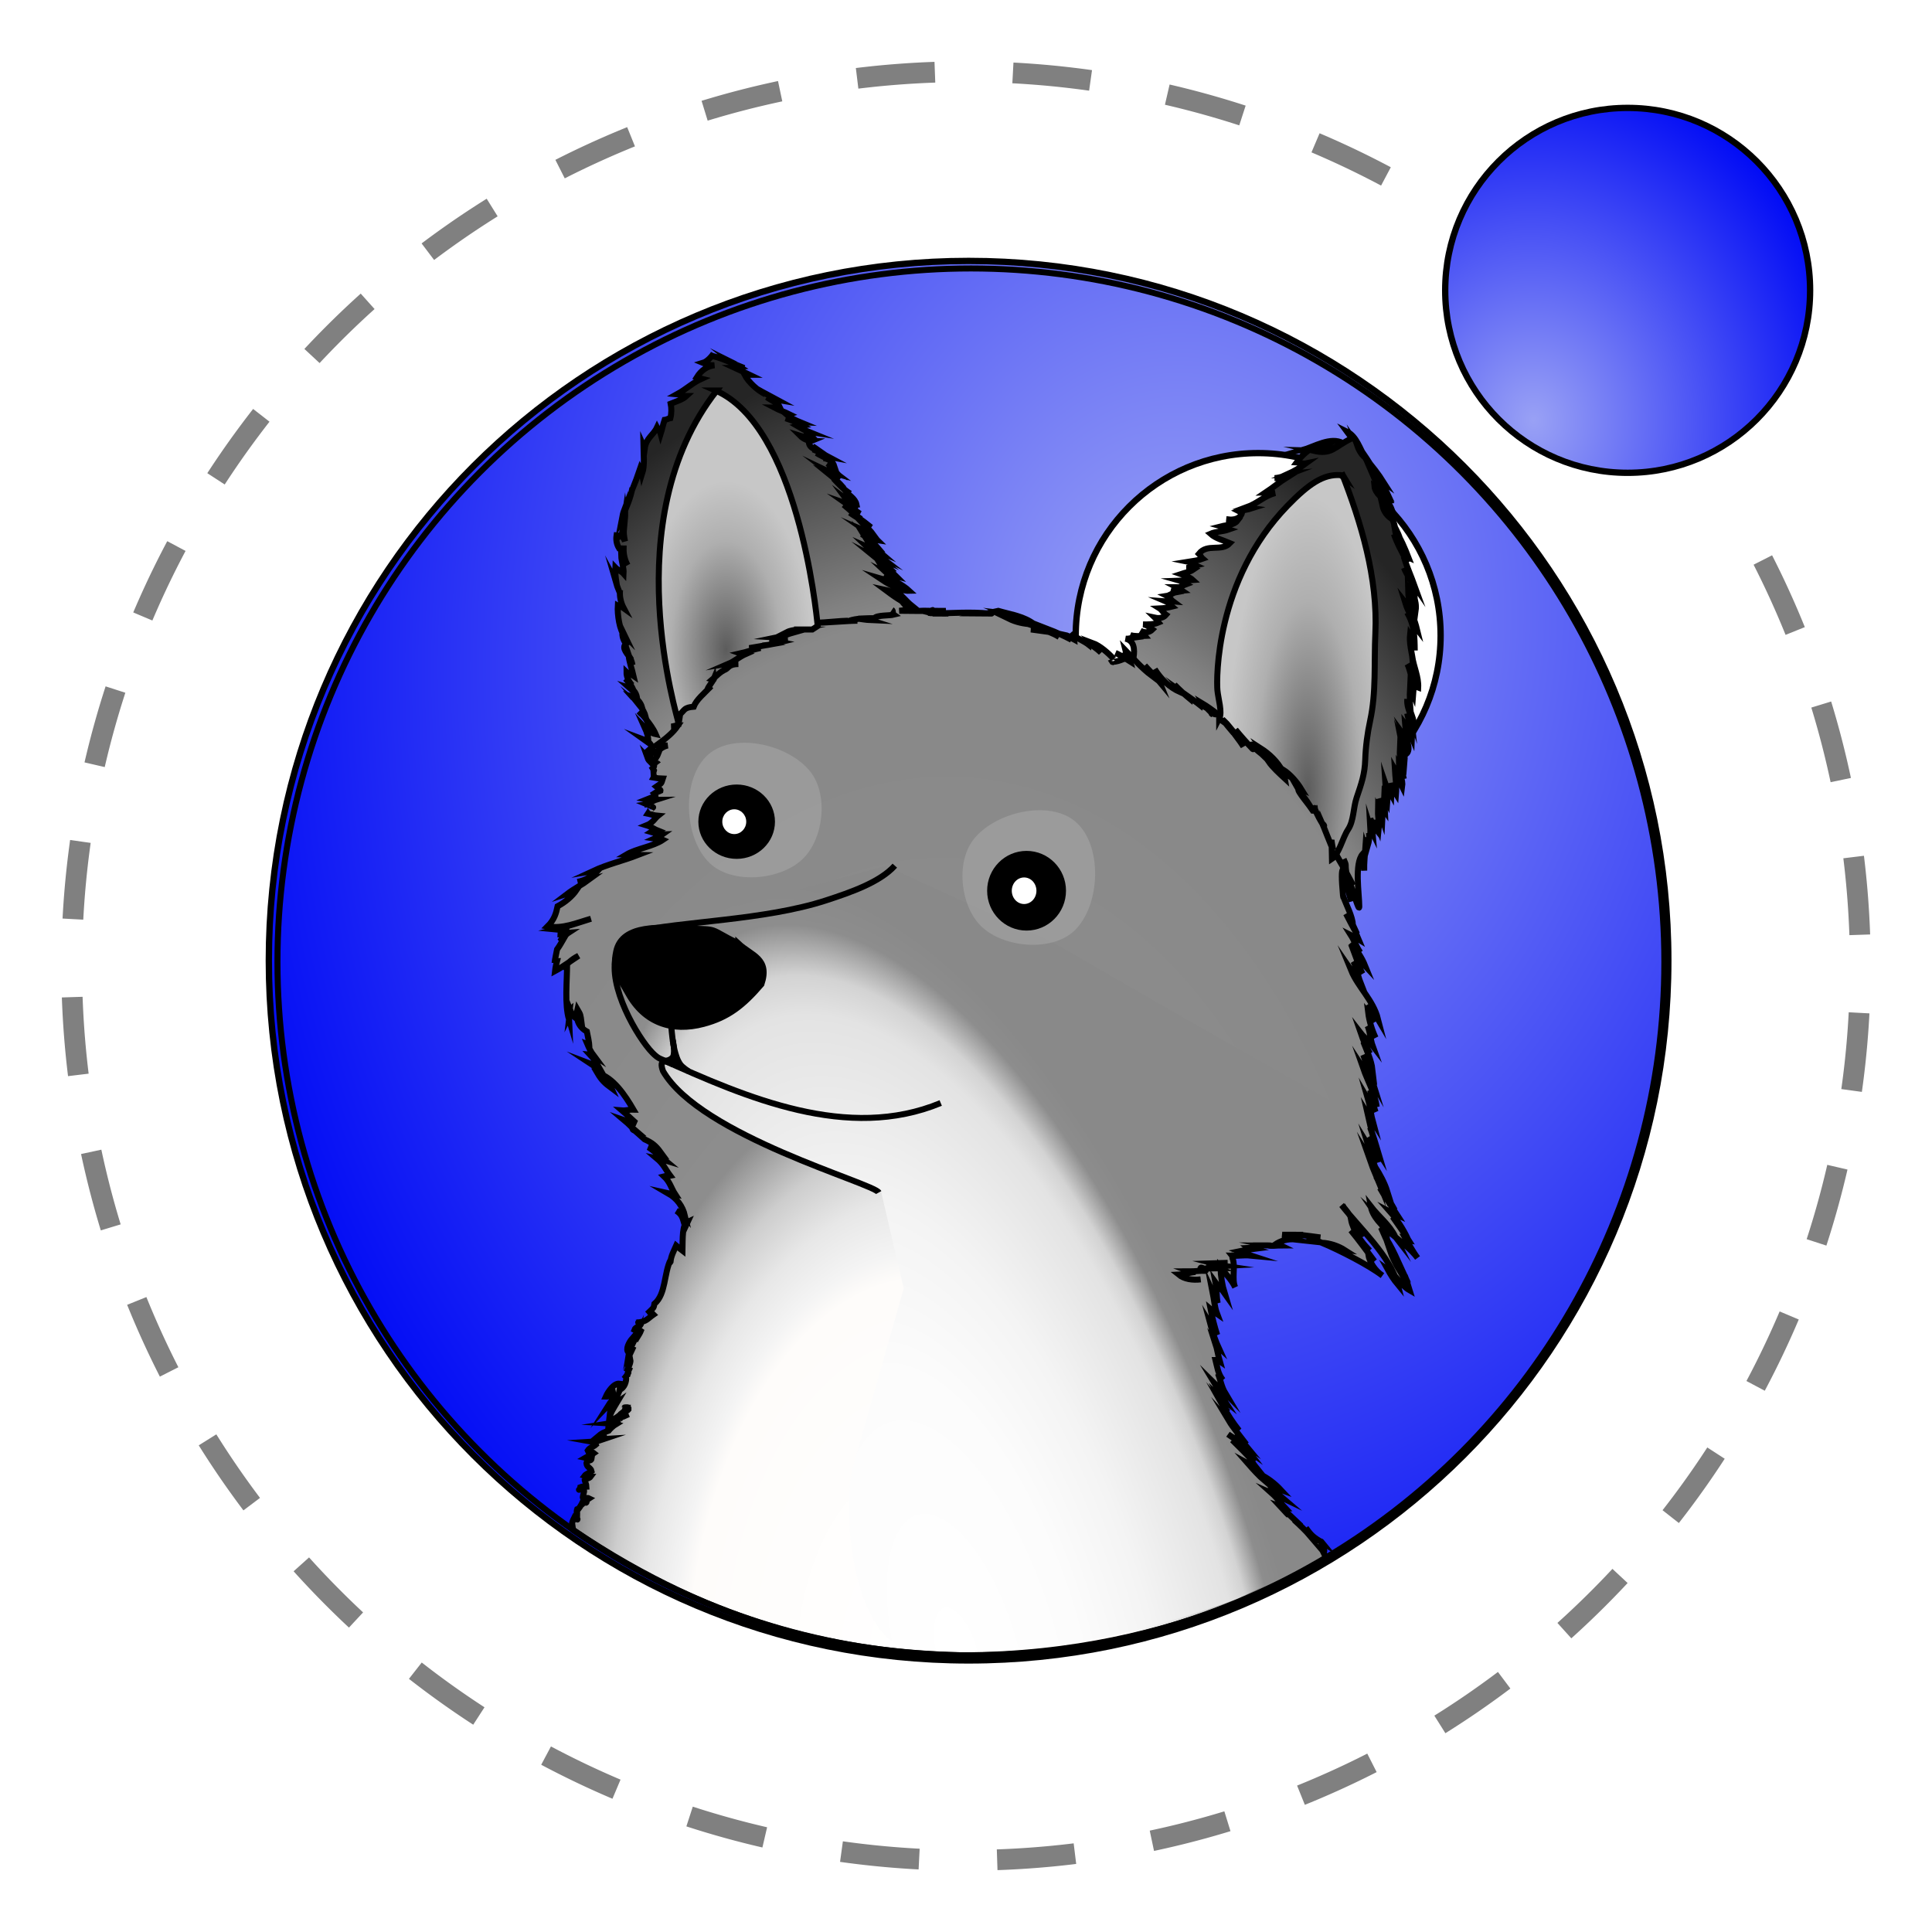 <?xml version="1.0" encoding="UTF-8" standalone="no"?>
<!-- Created with Inkscape (http://www.inkscape.org/) -->

<svg
   xmlns:dc="http://purl.org/dc/elements/1.1/"
   xmlns:cc="http://creativecommons.org/ns#"
   xmlns:rdf="http://www.w3.org/1999/02/22-rdf-syntax-ns#"
   xmlns:svg="http://www.w3.org/2000/svg"
   xmlns="http://www.w3.org/2000/svg"
   xmlns:xlink="http://www.w3.org/1999/xlink"
   xmlns:sodipodi="http://sodipodi.sourceforge.net/DTD/sodipodi-0.dtd"
   xmlns:inkscape="http://www.inkscape.org/namespaces/inkscape"
   width="630.236"
   height="630.236"
   id="svg2"
   version="1.1"
   inkscape:version="0.91 r"
   sodipodi:docname="LunaLUA_concept2.svg"
   inkscape:export-filename="D:\Developer\__GitHubRepos\PGE-Project\_Misc\source_images\LunaLUA\LunaLUA.png"
   inkscape:export-xdpi="114.24299"
   inkscape:export-ydpi="114.24299">
  <defs
     id="defs4">
    <radialGradient
       id="radialGradient4333"
       cx="71.282"
       cy="223.793"
       r="0"
       gradientTransform="matrix(-1,0,0,1,260.085,0)"
       gradientUnits="userSpaceOnUse">
      <stop
         offset="0"
         style="stop-color:#5c5c5c;stop-opacity:1"
         id="stop4335" />
      <stop
         offset="0.643"
         style="stop-color:#afafaf;stop-opacity:1"
         id="stop4337" />
      <stop
         offset="1"
         style="stop-color:#c7c7c7;stop-opacity:1"
         id="stop4339" />
    </radialGradient>
    <linearGradient
       id="linearGradient3860">
      <stop
         style="stop-color:#ffff00;stop-opacity:1;"
         offset="0"
         id="stop3862" />
      <stop
         style="stop-color:#ffa51f;stop-opacity:1;"
         offset="1"
         id="stop3864" />
    </linearGradient>
    <linearGradient
       id="linearGradient3755">
      <stop
         style="stop-color:#99a1f5;stop-opacity:1;"
         offset="0"
         id="stop3757" />
      <stop
         style="stop-color:#000af5;stop-opacity:1;"
         offset="1"
         id="stop3759" />
    </linearGradient>
    <radialGradient
       inkscape:collect="always"
       xlink:href="#linearGradient3755"
       id="radialGradient3765"
       cx="257.543"
       cy="139.212"
       fx="257.543"
       fy="139.212"
       r="158.834"
       gradientUnits="userSpaceOnUse"
       gradientTransform="matrix(2.001,0.205,-0.251,2.451,-152.944,-19.987)" />
    <radialGradient
       inkscape:collect="always"
       xlink:href="#linearGradient3755"
       id="radialGradient3794"
       cx="383.396"
       cy="230.951"
       fx="383.396"
       fy="230.951"
       r="73.393"
       gradientUnits="userSpaceOnUse"
       gradientTransform="matrix(1.737,-0.1,0.114,1.973,-310.195,-168.429)" />
    <linearGradient
       inkscape:collect="always"
       xlink:href="#linearGradient3860"
       id="linearGradient3868"
       x1="623.817"
       y1="285.223"
       x2="395.549"
       y2="722.366"
       gradientUnits="userSpaceOnUse"
       gradientTransform="matrix(0.662,0,0,0.662,108.059,111.678)" />
    <radialGradient
       inkscape:collect="always"
       xlink:href="#linearGradient3755"
       id="radialGradient3888"
       gradientUnits="userSpaceOnUse"
       gradientTransform="matrix(2.001,0.205,-0.251,2.451,-140.944,-11.987)"
       cx="257.543"
       cy="139.212"
       fx="257.543"
       fy="139.212"
       r="158.834" />
    <radialGradient
       inkscape:collect="always"
       xlink:href="#linearGradient3755"
       id="radialGradient3890"
       gradientUnits="userSpaceOnUse"
       gradientTransform="matrix(2.001,0.205,-0.251,2.451,-180.627,-98.586)"
       cx="257.543"
       cy="139.212"
       fx="257.543"
       fy="139.212"
       r="158.834" />
    <radialGradient
       inkscape:collect="always"
       xlink:href="#linearGradient3755"
       id="radialGradient3893"
       gradientUnits="userSpaceOnUse"
       gradientTransform="matrix(2.001,0.205,-0.251,2.451,-52.944,-109.987)"
       cx="257.543"
       cy="139.212"
       fx="257.543"
       fy="139.212"
       r="158.834" />
    <filter
       inkscape:collect="always"
       style="color-interpolation-filters:sRGB"
       id="filter4604-8"
       x="-0.407"
       width="1.815"
       y="-0.409"
       height="1.817">
      <feGaussianBlur
         inkscape:collect="always"
         stdDeviation="3.667"
         id="feGaussianBlur4606-8" />
    </filter>
    <filter
       inkscape:collect="always"
       style="color-interpolation-filters:sRGB"
       id="filter4604"
       x="-0.407"
       width="1.815"
       y="-0.409"
       height="1.817">
      <feGaussianBlur
         inkscape:collect="always"
         stdDeviation="3.667"
         id="feGaussianBlur4606" />
    </filter>
    <radialGradient
       inkscape:collect="always"
       xlink:href="#radialGradient4211"
       id="radialGradient4231"
       cx="122"
       cy="238.254"
       fx="122"
       fy="238.254"
       r="64.316"
       gradientTransform="matrix(1.62,-0.467,1.119,3.884,-151.915,-328.782)"
       gradientUnits="userSpaceOnUse" />
    <radialGradient
       id="radialGradient4211"
       cx="194.426"
       cy="201.198"
       r="133.09"
       fx="194.426"
       fy="201.198"
       gradientTransform="matrix(-0.96,-0.606,-0.867,1.372,438.914,72.886)"
       gradientUnits="userSpaceOnUse">
      <stop
         offset="0"
         style="stop-color:#FFFFFF"
         id="stop4213" />
      <stop
         offset="0.364"
         style="stop-color:#fcfcfc;stop-opacity:1"
         id="stop4215" />
      <stop
         offset="0.584"
         style="stop-color:#f4f4f4;stop-opacity:1"
         id="stop4217" />
      <stop
         offset="0.829"
         style="stop-color:#e3e3e3;stop-opacity:1"
         id="stop4219" />
      <stop
         offset="0.88"
         style="stop-color:#d3d3d3;stop-opacity:1"
         id="stop4221" />
      <stop
         offset="0.946"
         style="stop-color:#8d8d8d;stop-opacity:1"
         id="stop4223" />
      <stop
         id="stop4225"
         style="stop-color:#898989;stop-opacity:1"
         offset="1" />
    </radialGradient>
    <radialGradient
       gradientUnits="userSpaceOnUse"
       gradientTransform="matrix(-0.953,-0.068,-0.117,1.631,292.495,-65.96)"
       fy="194.016"
       fx="158.03"
       r="133.09"
       cy="194.016"
       cx="158.03"
       id="SVGID_1_">
      <stop
         id="stop4191"
         style="stop-color:#FFFFFF"
         offset="0" />
      <stop
         id="stop4193"
         style="stop-color:#FEFCFA"
         offset="0.284" />
      <stop
         id="stop4195"
         style="stop-color:#f4f4f4;stop-opacity:1"
         offset="0.305" />
      <stop
         id="stop4197"
         style="stop-color:#e7e7e7;stop-opacity:1"
         offset="0.347" />
      <stop
         id="stop4199"
         style="stop-color:#cdcdcd;stop-opacity:1"
         offset="0.392" />
      <stop
         id="stop4201"
         style="stop-color:#8d8d8d;stop-opacity:1"
         offset="0.451" />
      <stop
         offset="0.699"
         style="stop-color:#898989;stop-opacity:1"
         id="stop4356" />
      <stop
         offset="0.791"
         style="stop-color:#898989;stop-opacity:1"
         id="stop4203" />
      <stop
         id="stop4233"
         style="stop-color:#808080;stop-opacity:1"
         offset="0.814" />
      <stop
         offset="0.832"
         style="stop-color:#767676;stop-opacity:1"
         id="stop4205" />
      <stop
         id="stop4207"
         style="stop-color:#252525;stop-opacity:1"
         offset="1" />
    </radialGradient>
    <radialGradient
       gradientUnits="userSpaceOnUse"
       gradientTransform="matrix(-1,0,0,1,260.085,0)"
       r="0"
       cy="223.793"
       cx="71.282"
       id="SVGID_2_">
      <stop
         id="stop4641"
         style="stop-color:#FFFFFF"
         offset="0" />
      <stop
         id="stop4643"
         style="stop-color:#FEFCFA"
         offset="0.147" />
      <stop
         id="stop4645"
         style="stop-color:#FBF4ED"
         offset="0.311" />
      <stop
         id="stop4647"
         style="stop-color:#F6E7D7"
         offset="0.483" />
      <stop
         id="stop4649"
         style="stop-color:#F0D4B7"
         offset="0.66" />
      <stop
         id="stop4651"
         style="stop-color:#E7BD90"
         offset="0.84" />
      <stop
         id="stop4653"
         style="stop-color:#DEA466"
         offset="1" />
    </radialGradient>
    <radialGradient
       inkscape:collect="always"
       xlink:href="#radialGradient4333"
       id="radialGradient4637"
       cx="185.961"
       cy="85.355"
       fx="185.961"
       fy="85.355"
       r="13.668"
       gradientTransform="matrix(1,0.005,-0.018,3.583,1.557,-209.845)"
       gradientUnits="userSpaceOnUse" />
    <radialGradient
       gradientUnits="userSpaceOnUse"
       gradientTransform="matrix(-1,0,0,1,260.085,0)"
       r="0"
       cy="223.793"
       cx="71.282"
       id="radialGradient4673">
      <stop
         id="stop4675"
         style="stop-color:#5c5c5c;stop-opacity:1"
         offset="0" />
      <stop
         id="stop4677"
         style="stop-color:#afafaf;stop-opacity:1"
         offset="0.643" />
      <stop
         id="stop4679"
         style="stop-color:#c7c7c7;stop-opacity:1"
         offset="1" />
    </radialGradient>
    <radialGradient
       inkscape:collect="always"
       xlink:href="#radialGradient4673"
       id="radialGradient4635"
       cx="89.319"
       cy="65.769"
       fx="89.319"
       fy="65.769"
       r="14.169"
       gradientTransform="matrix(1,0,0,1.975,0,-56.468)"
       gradientUnits="userSpaceOnUse" />
    <radialGradient
       gradientUnits="userSpaceOnUse"
       gradientTransform="matrix(-1,0,0,1,260.085,0)"
       r="0"
       cy="223.793"
       cx="71.282"
       id="radialGradient4384">
      <stop
         id="stop4386"
         style="stop-color:#ae4109;stop-opacity:1"
         offset="0" />
      <stop
         id="stop4388"
         style="stop-color:#ffa05f;stop-opacity:1"
         offset="0.643" />
      <stop
         id="stop4390"
         style="stop-color:#fac893;stop-opacity:1"
         offset="1" />
    </radialGradient>
  </defs>
  <sodipodi:namedview
     id="base"
     pagecolor="#ffffff"
     bordercolor="#666666"
     borderopacity="1.0"
     inkscape:pageopacity="0.0"
     inkscape:pageshadow="2"
     inkscape:zoom="0.98994949"
     inkscape:cx="262.13312"
     inkscape:cy="306.07851"
     inkscape:document-units="px"
     inkscape:current-layer="layer3"
     showgrid="false"
     inkscape:window-width="1280"
     inkscape:window-height="954"
     inkscape:window-x="0"
     inkscape:window-y="25"
     inkscape:window-maximized="1"
     fit-margin-top="20"
     fit-margin-right="20"
     fit-margin-bottom="20"
     fit-margin-left="20" />
  <g
     inkscape:label="Lua"
     inkscape:groupmode="layer"
     id="layer1"
     transform="translate(-46.023,-78.265)"
     sodipodi:insensitive="true">
    <path
       style="fill:url(#radialGradient3893);fill-opacity:1;fill-rule:nonzero;stroke:#000000;stroke-width:2.062;stroke-linecap:round;stroke-linejoin:round;stroke-miterlimit:4;stroke-dasharray:none;stroke-opacity:1"
       d="m 361.996,163.38 c -126.07,0 -228.281,102.18 -228.281,228.25 0,126.07 102.211,228.281 228.281,228.281 126.07,0 228.25,-102.211 228.25,-228.281 0,-126.07 -102.18,-228.25 -228.25,-228.25 z m 94.469,62.688 c 32.86,0 59.5,26.671 59.5,59.531 0,32.86 -26.64,59.469 -59.5,59.469 -32.86,0 -59.531,-26.609 -59.531,-59.469 0,-32.86 26.671,-59.531 59.531,-59.531 z"
       id="path3886"
       inkscape:connector-curvature="0" />
    <circle
       style="fill:url(#radialGradient3794);fill-opacity:1;fill-rule:nonzero;stroke:#000000;stroke-width:2.5;stroke-linecap:round;stroke-linejoin:round;stroke-miterlimit:4;stroke-dasharray:none;stroke-opacity:1"
       id="path3767-8"
       transform="matrix(0.825,0,0,0.825,231.067,10.157)"
       cx="419.286"
       cy="197.362"
       r="72.143" />
    <path
       inkscape:connector-curvature="0"
       d="M 621.078,260.941 A 291.733,291.733 0 1 1 520.029,148.714"
       style="fill:none;stroke:#808080;stroke-width:6.769;stroke-linecap:butt;stroke-dasharray:25.459;stroke-dashoffset:0"
       id="path8" />
  </g>
  <g
     inkscape:groupmode="layer"
     id="layer2"
     inkscape:label="Moon"
     transform="translate(-46.023,-78.265)"
     style="display:none">
    <path
       style="fill:url(#linearGradient3868);fill-opacity:1;fill-rule:nonzero;stroke:#000000;stroke-width:1.654;stroke-linecap:round;stroke-linejoin:round;stroke-miterlimit:4;stroke-dasharray:none;stroke-opacity:1"
       d="m 366.138,176.587 c -3.823,0 -7.621,0.092 -11.395,0.29 73.153,24.784 125.797,94.028 125.797,175.553 0,102.335 -82.959,185.294 -185.294,185.294 -43.801,0 -84.051,-15.206 -115.767,-40.616 36.907,64.896 106.664,108.674 186.659,108.674 118.52,0 214.618,-96.077 214.618,-214.597 0,-118.521 -96.098,-214.597 -214.618,-214.597 z"
       id="path3839"
       inkscape:connector-curvature="0" />
  </g>
  <g
     inkscape:groupmode="layer"
     id="layer3"
     inkscape:label="Wolf">
    <circle
       style="fill:none;fill-opacity:1;stroke:none;stroke-width:1;stroke-miterlimit:10;stroke-dasharray:none;stroke-opacity:1"
       r="226.208"
       id="circle4361"
       cy="313.782"
       cx="316.719"
       stroke-miterlimit="10" />
    <g
       transform="matrix(1.963,0,0,1.963,61.502,67.636)"
       id="Ebene_6">
      <radialGradient
         id="radialGradient4209"
         cx="194.426"
         cy="201.198"
         r="133.09"
         fx="194.426"
         fy="201.198"
         gradientTransform="matrix(-0.96,-0.606,-0.867,1.372,438.914,72.886)"
         gradientUnits="userSpaceOnUse">
        <stop
           offset="0"
           style="stop-color:#FFFFFF"
           id="stop4365" />
        <stop
           offset="0.137"
           style="stop-color:#FEFCFA"
           id="stop4367" />
        <stop
           offset="0.224"
           style="stop-color:#FBF4ED"
           id="stop4369" />
        <stop
           offset="0.376"
           style="stop-color:#F6E7D7"
           id="stop4371" />
        <stop
           offset="0.413"
           style="stop-color:#f3d3c4;stop-opacity:1"
           id="stop4373" />
        <stop
           offset="0.466"
           style="stop-color:#fa8121;stop-opacity:1"
           id="stop4375" />
        <stop
           id="stop4465"
           style="stop-color:#f38820;stop-opacity:1"
           offset="0.803" />
        <stop
           id="stop4445"
           style="stop-color:#c1502b;stop-opacity:1"
           offset="0.848" />
        <stop
           offset="1"
           style="stop-color:#3d250d;stop-opacity:1"
           id="stop4377" />
      </radialGradient>
      <path
         stroke-miterlimit="10"
         d="m 188.521,223.328 c 0.88,0.625 -0.845,-2.291 -0.137,-1.423 -1.333,-0.813 -1.749,-1.105 -2.654,-2.406 0.421,0.551 0.603,1.045 0.807,1.446 -0.891,-1.048 -1.792,-1.878 -2.762,-2.77 0.396,0.294 0.843,0.723 1.142,0.991 -0.821,-0.771 -1.647,-1.554 -2.452,-2.329 0.207,0.037 0.322,0.49 0.419,0.577 -0.534,-0.487 -0.962,-1.051 -1.453,-1.569 0.352,0.109 0.487,0.457 0.929,0.439 -0.787,-0.825 -1.412,-1.758 -2.27,-2.524 0.345,0.154 1.146,0.442 1.573,0.65 -0.543,-0.457 -1.448,-1.558 -1.982,-1.988 0.725,0.39 1.151,0.489 1.87,0.75 -1.014,-1.087 -2.271,-2.038 -3.519,-2.609 0.24,0.278 0.612,0.742 0.867,1.122 -0.974,-0.828 -1.939,-1.901 -2.813,-2.9 0.397,0.217 0.943,0.483 1.381,0.684 -0.746,-0.922 -1.228,-1.912 -1.851,-2.803 0.489,0.655 0.925,1.296 1.452,1.939 -1.127,-1.299 -2.381,-2.539 -3.583,-3.713 1.119,0.892 2.271,1.957 3.173,2.929 -0.452,-0.504 -1.016,-1.21 -1.373,-1.688 0.283,0.182 0.787,0.604 1.055,0.785 -0.878,-1.158 -2.317,-2.125 -3.563,-2.988 0.792,0.575 1.966,1.137 2.731,1.662 -0.327,-0.39 -0.738,-0.983 -1.125,-1.419 -0.038,-0.043 1.146,1.089 1.431,1.43 -0.95,-1.273 -2.216,-2.791 -2.881,-3.902 0.546,0.597 1.06,1.055 1.675,1.599 -1.043,-1.31 -1.874,-2.624 -2.704,-4.114 0.326,0.375 0.546,0.634 0.815,1.025 -0.737,-0.91 -1.208,-1.959 -1.612,-2.791 0.331,0.292 0.748,0.729 1.102,1.002 -0.548,-0.836 -1.029,-1.946 -1.543,-2.792 0.523,0.519 1.14,0.955 1.656,1.478 -0.643,-1.082 -0.822,-2.31 -1.215,-3.268 0.153,0.255 0.599,0.866 0.808,1.064 -0.836,-1.077 -0.913,-2.115 -1.22,-3.326 0.257,-0.007 0.495,0.064 0.711,0.216 -0.26,-0.888 -0.447,-2.108 -0.7,-2.883 0.022,0.029 0.529,0.769 0.576,0.807 -0.55,-1.195 -1.107,-2.793 -1.483,-4.216 0.395,0.636 0.815,1.266 1.174,1.917 -0.407,-1.264 -0.838,-2.942 -1.093,-4.267 0.258,0.224 0.821,0.625 1.103,0.814 -0.463,-1.229 -0.52,-2.422 -0.788,-3.781 0.322,0.682 0.604,1.288 0.857,1.938 -0.209,-1.093 -0.145,-2.339 -0.344,-3.362 0.301,0.425 1.203,1.271 1.491,1.684 -0.375,-1.237 -0.63,-2.8 -0.684,-4.232 0.86,1.038 1.842,2.012 2.456,3.295 -0.609,-1.269 0.081,-3.506 -0.442,-4.818 l -0.063,-0.487 c -0.066,-0.047 0.075,0.208 -0.033,0.066 0.874,0.038 2.073,-0.134 2.901,-0.055 -0.2,-0.062 -1.265,-0.558 -1.671,-0.709 0.636,-0.137 1.836,-0.355 2.402,-0.419 -0.229,-0.067 -0.853,0.021 -0.987,-0.096 0.763,-0.026 1.913,-0.297 2.304,-0.345 -0.448,-0.032 -1.029,-0.015 -1.48,-0.098 0.937,0 1.875,-0.02 2.813,0 0.557,0.083 -0.28,0 -0.34,0 0.673,0.141 1.507,0 2.194,-0.002 -0.236,-0.117 -0.777,-0.028 -1.066,-0.086 1.008,-0.692 2.118,-1.063 3.613,-0.895 -0.532,-0.172 -1.514,-0.648 -2.331,-0.793 1.154,0.011 2.311,-0.018 3.464,0.01 -0.19,0 -0.381,0 -0.571,0.001 1.173,0.124 2.286,0.28 3.453,0.438 -0.736,-0.053 -1.48,0.04 -2.218,-0.009 2.148,0.545 4.22,1.928 6.302,2.127 -1.142,-0.73 -2.512,-1.171 -3.847,-1.243 3.04,1.294 7.73,3.679 10.063,5.456 -1.225,-0.828 -2.119,-2.171 -2.354,-3.549 0.291,0.355 0.712,0.839 1.034,1.16 -1.241,-1.652 -2.556,-3.489 -3.917,-5.128 0.942,1.041 2.122,2.232 3.119,3.359 -1.329,-1.349 -2.731,-3.287 -3.089,-5.123 0.546,0.934 1.295,1.901 1.832,2.927 -0.866,-1.716 -1.96,-3.932 -3.388,-5.344 2.946,3.775 8.085,8.46 9.302,13.156 -0.641,-0.773 -1.194,-1.657 -1.633,-2.455 1.343,0.932 2.174,2.607 3.612,3.438 -0.226,-0.716 -0.506,-1.724 -0.797,-2.446 0.071,0.248 0.412,0.926 0.357,1.122 -0.849,-1.333 -2.182,-3.363 -2.765,-5.126 0.43,0.495 0.833,1 1.235,1.52 -0.559,-1.221 -1.176,-2.52 -1.943,-3.715 0.275,0.507 0.481,1.022 0.705,1.508 -0.557,-1.036 -1.078,-2.204 -1.534,-3.284 0.095,0.169 0.748,1.162 1.023,1.74 -0.105,-0.443 -1.124,-2.878 -1.852,-3.936 0.964,0.833 2.224,2.445 3.202,3.714 -0.972,-1.992 -2.741,-3.313 -4.078,-5.04 0.609,3.388 5.707,5.704 7.775,8.571 -0.773,-1.023 -1.462,-2.341 -2.055,-3.353 0.283,0.05 0.421,0.425 0.604,0.454 -0.833,-1.342 -1.843,-2.715 -2.678,-3.926 0.969,1.092 1.846,2.368 2.502,3.647 -0.72,-1.571 -1.84,-3.276 -2.914,-4.49 0.385,0.199 0.77,0.393 1.166,0.564 -0.773,-1.183 -1.603,-2.491 -2.283,-3.781 0.616,0.775 1.342,1.944 1.872,2.938 -0.879,-1.105 -1.731,-2.384 -2.453,-3.68 0.57,0.927 1.18,1.848 1.725,2.81 -0.786,-1.59 -1.579,-3.126 -2.362,-4.718 0.52,0.795 1.293,1.685 1.862,2.522 -0.466,-1.487 -1.231,-2.863 -2.056,-4.178 0.167,0.69 0.243,1.43 0.367,2.048 -0.403,-0.953 -1.072,-2.708 -1.494,-3.924 0.379,0.599 0.856,1.327 1.194,2.061 -0.448,-1.152 -0.832,-2.52 -1.204,-3.726 0.609,0.991 1.17,1.762 1.613,2.84 -0.303,-1.472 -0.879,-2.944 -1.623,-4.176 0.495,0.814 1.124,1.604 1.644,2.411 -0.402,-1.348 -0.796,-2.73 -1.308,-4.045 0.219,0.477 0.308,0.914 0.458,1.4 -0.35,-1.171 -0.572,-2.497 -0.856,-3.705 0.304,0.476 0.571,1.025 0.877,1.499 -0.315,-1.152 -0.466,-2.641 -0.774,-3.705 0.376,0.647 0.827,1.274 1.195,1.94 -0.411,-1.163 -0.567,-2.444 -0.889,-3.618 0.339,0.927 0.775,1.813 1.084,2.779 -0.303,-2.299 -1.496,-4.273 -2.241,-6.406 0.509,0.785 1.142,1.536 1.635,2.4 -0.469,-1.545 -1.116,-3.068 -1.625,-4.607 0.469,0.833 1.074,1.555 1.523,2.423 -0.178,-1.575 -0.997,-3.279 -1.512,-4.619 0.36,0.604 0.767,1.314 1.103,1.938 -0.66,-1.028 -1.122,-2.214 -1.514,-3.352 0.475,0.615 1.4,1.34 1.935,2.038 -0.315,-0.877 -0.394,-2.283 -0.807,-3.25 0.438,0.664 0.904,1.226 1.316,1.951 -0.613,-1.298 -1.064,-2.831 -1.227,-4.182 0.474,0.562 0.857,0.985 1.205,1.488 -0.494,-0.891 -0.807,-1.898 -1.305,-2.789 0.619,0.844 1.17,1.411 1.727,2.368 -0.813,-3.18 -3.308,-5.254 -4.491,-8.152 0.485,0.708 1.01,1.31 1.532,1.973 -0.349,-0.893 -0.622,-2.405 -1.113,-3.372 0.413,0.55 1.118,1.399 1.522,2.038 -0.545,-0.929 -0.79,-1.941 -1.124,-2.822 0.497,0.5 1.064,0.979 1.543,1.498 -0.567,-1.402 -1.443,-2.68 -2.382,-3.813 0.408,0.442 1.082,1.063 1.566,1.584 -0.587,-0.829 -1.037,-2.05 -1.569,-2.888 0.414,0.207 0.83,0.421 1.248,0.683 -0.31,-0.708 -0.568,-1.74 -0.897,-2.36 0.25,0.486 0.435,1.01 0.684,1.497 -0.667,-1.041 -1.293,-2.351 -1.829,-3.359 0.328,0.526 0.854,1.417 1.182,2.037 -0.151,-1.818 -1.116,-3.364 -1.684,-5.04 0.273,0.512 -0.148,-10e-4 0.173,0.477 l -0.173,-0.477 c -1.087,-11.631 2.701,3.804 2.701,1.809 0,-2.179 -0.846,-7.162 0.574,-8.75 0.074,0.932 0.201,1.839 0.245,2.783 -0.036,-1.304 0.115,-2.559 0.205,-3.843 0.045,0.142 0.006,0.369 -0.01,0.519 0.418,-0.649 0.549,-1.432 0.419,-2.239 -0.002,0.454 -0.007,0.907 -0.011,1.361 0.187,-0.645 0.295,-1.315 0.205,-2.079 0.073,0.258 0.159,0.505 0.22,0.761 -0.034,-0.542 0.028,-1.091 -0.004,-1.633 0.117,0.374 0.245,0.531 0.373,0.799 -0.063,-0.762 -0.255,-1.562 -0.382,-2.347 0.19,0.665 0.603,1.452 0.996,1.922 -0.046,-0.433 -0.178,-1.812 -0.177,-1.81 0.131,0.582 0.399,1.022 0.588,1.54 0.1,-0.938 -0.146,-1.874 -0.127,-2.815 0.139,0.332 0.618,0.984 0.73,1.316 0.063,-1.134 -0.347,-2.312 -0.592,-3.439 0.248,0.732 0.593,1.454 1.017,2.075 -0.031,-0.823 -0.181,-1.654 -0.132,-2.501 0.15,0.285 0.391,0.625 0.532,0.936 0.089,-1.003 -0.272,-1.989 -0.332,-2.97 0.201,0.589 0.744,1.317 0.952,1.705 0.011,-0.6 0.125,-1.281 0.02,-1.887 0.125,0.7 0.474,1.386 0.799,1.899 0.123,-1.383 -0.107,-2.732 -0.188,-4.115 0.528,0.916 0.74,1.968 1.217,2.912 0.171,-1.184 -0.539,-2.235 -0.545,-3.393 0.349,0.634 0.631,1.361 0.807,2.081 -0.308,-1.534 -0.728,-3.311 -0.653,-4.906 0.227,0.639 0.581,1.204 0.792,1.85 0.095,-1.054 -0.343,-2.004 -0.537,-3.036 0.229,0.495 0.567,1.352 0.782,1.977 0.931,-0.784 0.05,-2.61 -0.597,-3.483 0.186,0.565 0.449,0.848 0.772,1.276 0.111,-0.985 -0.273,-1.914 -0.342,-2.859 0.465,0.602 0.826,1.59 1.15,2.362 0.072,-1.373 -0.537,-2.72 -0.786,-4.076 0.166,0.931 0.62,1.771 1.092,2.582 0.339,-1.5 -1.003,-3.292 -1.088,-4.96 -0.101,1.023 0.32,1.967 0.632,2.902 -0.176,-1.638 -0.269,-3.252 -0.177,-4.905 0.133,0.377 0.393,0.754 0.537,1.127 0.148,-1.73 -0.065,-3.44 -0.982,-4.95 0.597,1.078 0.724,3.58 1.802,3.928 0.096,-1.821 -0.752,-3.445 -0.993,-5.208 0.076,0.776 0.157,1.535 0.208,2.317 0.101,-1.981 -0.764,-3.972 -0.571,-5.853 0.451,0.75 0.788,1.648 0.781,2.554 -0.025,-2.294 -0.06,-4.287 -1.262,-6.296 0.621,0.868 1.024,2.021 1.636,2.792 -0.368,-1.501 -1.052,-3.404 -2.005,-4.589 0.293,0.955 0.769,2.131 1.391,2.597 -0.16,-1.362 -0.824,-2.99 -0.852,-4.192 0.366,1.063 0.986,1.999 1.246,3.046 0.237,-1.692 -0.653,-3.13 -1.176,-4.664 0.292,0.594 0.727,1.124 0.986,1.763 -0.053,-1.485 -1.114,-2.837 -1.753,-4.19 0.47,1.137 1.129,2.143 1.818,3.134 -0.589,-1.639 -1.346,-3.316 -1.855,-4.988 0.176,0.327 0.395,0.675 0.567,1 -0.691,-1.547 -1.657,-3.113 -2.198,-4.744 0.536,1.279 1.201,3.401 2.423,3.914 -0.585,-1.507 -1.285,-3.22 -2.235,-4.531 0.129,0.782 0.47,1.514 0.987,2.052 -0.164,-0.982 -0.691,-2.012 -1.182,-2.916 0.067,0.087 0.298,0.606 0.188,0.361 -0.234,-1.308 -1.215,-2.924 -2.09,-3.624 0.214,0.978 0.839,1.827 1.66,2.261 -0.172,-1.2 -1.177,-2.233 -1.752,-3.306 0.31,0.864 0.891,1.789 1.752,1.964 -0.543,-1.458 -1.775,-3.257 -2.984,-4.108 0.098,1.042 1.441,2.437 2.585,2.338 -0.512,-1.323 -1.755,-2.52 -2.607,-3.642 0.421,0.989 1.292,1.979 2.203,2.565 -0.607,-1.334 -1.724,-2.512 -2.249,-3.889 0.435,0.718 0.936,1.521 1.619,1.997 -0.88,-1.393 -1.963,-2.799 -3.042,-4.005 0.493,0.874 1.128,1.812 1.763,2.587 -0.92,-1.734 -2.129,-3.419 -3.248,-5.025 0.305,0.886 0.733,1.758 1.461,2.317 -0.911,-1.455 -1.438,-3.55 -3.06,-4.351 l 0.819,1.104 c -2.994,1.437 -3.28,2.808 -6.465,2.06 1.718,0.051 3.372,-0.173 5.013,-1.238 -2.1,-1.145 -4.767,0.575 -6.871,1.18 1.597,-0.127 3.479,-0.703 4.965,-1.354 -2.139,-0.176 -4.541,1.591 -5.801,3.341 0.387,0.013 0.981,0.3 1.519,0.188 -0.935,0.684 -1.927,1.28 -2.948,1.744 0.146,-0.013 0.354,-0.077 0.507,-0.089 -0.903,0.339 -1.806,0.734 -2.762,0.789 0.718,0.018 1.46,-0.11 2.13,-0.175 -1.277,0.8 -2.431,1.768 -3.615,2.559 0.489,-0.01 1.097,0.135 1.572,0.093 -1.946,0.56 -2.82,1.668 -4.794,2.389 0.307,0.021 0.803,0.129 0.95,0.149 -0.721,0.233 -1.449,0.294 -2.178,0.509 0.162,0.086 0.338,0.072 0.526,0.197 -0.24,1.085 -1.533,1.316 -2.593,1.108 0.559,0.008 1.214,0.239 1.792,0.271 -0.548,0.716 -1.707,0.67 -2.602,0.899 0.356,0.094 0.924,0.474 1.179,0.551 -0.975,0.345 -2.15,0.318 -3.026,0.702 0.904,0.815 2.156,1.077 3.239,1.554 -1.401,1.484 -3.75,-0.014 -5.161,1.766 0.188,0.176 0.422,0.667 0.623,0.833 -0.758,0.285 -1.565,0.365 -2.377,0.497 0.478,0.096 0.892,0.492 1.164,0.612 -0.464,0.11 -1.01,0.397 -1.477,0.442 0.396,0.042 0.813,0.2 1.118,0.265 -0.569,0.395 -1.354,0.487 -2.049,0.724 0.694,0.237 1.493,0.531 2.003,1.003 -0.721,0.063 -1.491,0.059 -2.204,0.088 0.39,0.11 0.739,0.47 1.016,0.611 -0.492,0.178 -0.738,0.502 -1.421,0.498 0.306,0.153 0.577,0.459 0.755,0.575 -0.615,0.059 -1.206,0.092 -1.784,-0.133 0.491,0.091 0.433,0.215 0.756,0.397 -0.377,0.069 -1.098,0.541 -1.411,0.59 0.451,0.222 0.775,0.783 0.956,0.915 -0.354,-0.026 -0.738,0.051 -1.104,0.022 0.524,0.221 0.716,0.657 0.95,0.85 -0.671,0.17 -1.348,0.272 -2.024,0.303 0.254,0.158 0.727,0.849 1.042,1.058 -0.41,0.492 -1.094,0.635 -1.81,0.482 0.229,0.217 0.384,0.617 0.55,0.805 -0.791,0.34 -1.741,0.317 -2.557,0.309 0.678,0.075 1.147,0.556 1.563,0.845 -0.543,0.544 -1.318,0.592 -2.014,0.192 0.511,0.323 0.481,0.572 0.735,0.872 -0.8,0.038 -1.816,0.091 -2.418,-0.144 0.158,0.078 0.515,0.344 0.638,0.408 -0.411,0.053 -0.88,0.269 -1.433,0.193 1.462,0.317 1.549,1.754 1.362,3.072 -1.257,-0.127 -2.231,0.797 -3.465,0.766 l -0.073,0.031 c 0.172,0.269 0.073,-0.725 0.214,-0.528 -0.894,-0.945 -2.265,-2.169 -3.503,-2.626 0.479,0.474 0.957,1.075 1.41,1.597 -0.729,-0.688 -1.39,-1.096 -2.171,-1.679 0.151,0.086 0.21,0.223 0.177,0.412 -0.751,-0.599 -1.969,-1.112 -2.758,-1.635 -0.137,0.111 0.324,0.579 0.331,0.773 -0.409,-0.214 -1.019,-0.675 -1.478,-0.773 0.29,0.227 0.643,0.626 0.966,0.763 -1.182,-0.622 -2.564,-1.25 -3.809,-1.73 0.69,0.582 1.199,0.931 1.78,1.274 -1.048,-0.654 -1.884,-0.908 -3.03,-1.277 0.438,0.173 0.946,0.303 1.392,0.471 -1.02,-0.135 -2.014,-0.292 -3.04,-0.437 0.62,-0.011 1.311,-0.109 1.9,-0.1 -1.466,-0.515 -3.797,-1.342 -5.605,-1.699 1.235,0.6 2.513,0.868 3.854,0.936 -1.227,-1.009 -2.72,-1.625 -4.235,-1.795 1.531,0.582 3.001,1.503 4.654,1.806 -1.704,-1.335 -3.795,-1.601 -6.007,-2.238 l -2.048,0.441 c 0.214,0.002 1.697,0 0.567,0 -3.184,-0.303 -6.252,-0.051 -9.446,-10e-4 0.874,-0.001 1.748,0.014 2.621,10e-4 -1.056,0.054 -2.116,-0.055 -3.15,-0.098 -0.156,-0.117 0.874,-0.755 0.48,-0.342 -0.677,0 -1.37,-0.05 -2.045,-0.001 l 4.306,0 c -0.721,0.074 -2.951,0.505 -2.412,0.366 -0.118,-0.031 -0.971,-0.271 -1.443,-0.366 0.885,0 1.772,-0.022 2.657,0 -3.414,0.021 -3.184,0.027 -6.542,-0.014 l 1.713,-0.207 c -1.389,-1.184 -1.994,-2.859 -4.057,-3.286 1.302,0.967 2.921,2.166 4.422,2.654 -0.916,-0.744 -1.648,-1.707 -2.571,-2.444 0.205,0.167 0.473,0.374 0.7,0.578 -0.963,-1.249 -2.063,-2.347 -3.57,-2.768 1.189,0.8 3.487,2.215 5.016,2.157 -1.047,-0.975 -2.801,-1.838 -4.156,-2.616 0.454,0.295 0.863,0.42 1.343,0.622 -0.2,-0.192 -0.491,-0.591 -0.751,-0.833 0.497,0.248 0.868,0.247 1.363,0.379 -0.715,-0.715 -1.729,-1.354 -2.606,-1.939 0.395,0.68 1.021,0.987 1.736,0.835 -0.846,-0.834 -1.856,-1.403 -2.759,-2.148 0.355,0.18 0.747,0.289 1.106,0.439 -0.434,-0.35 -0.839,-0.738 -1.309,-1.041 0.397,0.225 0.837,0.392 1.161,0.544 -0.636,-0.495 -1.591,-1.025 -2.238,-1.647 0.789,0.34 1.56,0.736 2.354,1.056 -0.653,-0.568 -1.455,-1.137 -2.088,-1.79 0.396,0.649 1.013,1.055 1.722,1.117 -0.788,-0.935 -1.808,-1.788 -2.761,-2.424 0.861,0.361 1.726,0.912 2.606,1.039 -0.564,-0.553 -1.367,-1.307 -2.029,-1.585 0.495,0.347 0.734,0.328 1.205,0.488 -0.478,-0.656 -1.209,-1.234 -1.813,-1.88 0.444,0.293 1.068,0.568 1.563,0.831 -0.763,-0.602 -1.511,-1.241 -2.354,-1.712 0.589,0.406 1.167,0.834 1.728,1.277 -0.881,-0.786 -1.938,-1.308 -2.889,-1.99 0.625,0.366 1.297,0.82 1.875,1.04 -1.055,-0.643 -1.925,-1.611 -2.916,-2.38 0.811,0.605 1.884,1.154 2.715,1.502 -0.808,-0.538 -1.574,-1.212 -2.357,-1.761 0.673,0.229 1.35,0.537 1.947,0.884 -0.651,-0.546 -1.282,-1.151 -1.978,-1.658 0.441,0.605 1.113,0.994 1.805,0.991 -0.215,-1.042 -1.303,-1.496 -1.947,-2.37 0.275,0.19 0.605,0.362 0.899,0.555 -1.046,-0.622 -1.915,-1.599 -2.763,-2.502 0.611,0.491 1.207,1.027 1.727,1.635 -0.797,-0.97 -1.742,-1.782 -2.7,-2.556 0.632,0.212 1.302,0.739 1.886,1.221 -0.623,-0.501 -1.25,-1.015 -1.882,-1.498 0.524,0.253 1.029,0.287 1.515,0.423 -0.43,-0.328 -1.065,-0.854 -1.607,-1.19 0.344,0.255 0.746,0.401 1.141,0.6 -0.374,-0.401 -0.651,-0.808 -1.084,-1.15 0.432,0.284 0.721,0.274 1.129,0.428 -0.221,-0.711 -0.95,-1.176 -1.758,-1.294 0.244,0.051 0.522,0.104 0.75,0.197 -0.51,-0.31 -1.332,-0.668 -1.943,-1.042 0.58,0.22 1.371,0.53 2.066,0.655 -0.847,-0.458 -1.719,-0.905 -2.617,-1.25 0.449,0.208 1.022,0.385 1.42,0.527 -0.53,-0.282 -1.029,-0.729 -1.514,-1.036 0.326,0.177 0.595,0.401 0.89,0.607 -0.801,-0.138 -1.564,-0.567 -1.536,-1.484 0.112,0.002 0.423,0.01 0.523,-0.033 -0.705,-0.026 -1.416,-0.338 -1.923,-0.844 0.589,0.188 1.322,0.085 1.958,0.144 -0.394,-0.44 -0.521,-0.74 -1.344,-0.844 0.227,0.033 0.466,-0.033 0.694,0.003 -0.579,-0.233 -1.161,-0.57 -1.728,-0.903 0.197,-0.036 0.545,-0.125 0.704,-0.145 -0.854,-0.481 -1.792,-0.88 -2.725,-1.183 0.826,0.236 1.616,0.666 2.485,0.69 -0.764,-0.315 -1.625,-0.703 -2.303,-1.293 0.164,-0.055 0.351,0.025 0.497,-0.028 -0.84,-0.423 -1.717,-0.695 -2.543,-1.132 0.312,0.006 0.641,-0.024 0.939,-0.021 -0.337,-0.774 -1.425,-1.14 -2.188,-1.71 0.594,0.313 1.096,0.329 1.732,0.436 -1.089,-0.594 -2.261,-1.165 -3.345,-1.804 0.458,0.278 0.942,0.591 1.354,0.875 -1.259,-0.618 -2.762,-1.956 -3.448,-3.242 0.238,-10e-4 0.493,-0.026 0.74,-0.023 -0.786,-0.375 -1.563,-0.77 -2.353,-1.13 0.267,-0.005 0.604,-0.123 0.771,-0.144 -0.36,-0.217 -0.75,-0.52 -1.115,-0.7 0.538,0.434 1.21,0.747 1.881,0.875 -1.849,-0.695 -3.245,-1.501 -5.266,-2.001 l 0.205,-0.441 c -0.146,0.275 -0.994,1.359 -1.786,1.594 0.617,0.259 1.234,0.432 1.929,0.393 -1.242,0.139 -2.239,0.874 -2.938,1.991 0.209,0.068 0.524,0.224 0.731,0.271 -1.405,0.634 -2.521,1.721 -4.016,2.543 0.52,0.043 1.017,0.306 1.558,0.308 -0.629,0.586 -1.751,0.923 -2.623,1.275 0.142,0.728 0.158,1.582 -0.053,2.4 -0.336,0.055 -0.625,0.257 -0.962,0.298 -0.262,0.771 -0.417,1.564 -0.651,2.306 -0.115,-0.428 -0.446,-0.715 -0.614,-1.052 -0.605,1.295 -1.798,1.743 -2.036,3.497 -0.084,-0.169 -0.142,-0.358 -0.221,-0.531 0.023,1.507 0.254,3.32 -0.2,4.722 -0.064,-0.374 -0.257,-0.57 -0.363,-0.798 -0.392,1.152 -0.794,2.263 -1.279,3.438 10e-4,-0.097 0.006,-0.194 0.015,-0.291 -0.32,1.703 -0.926,3.125 -1.658,4.712 0.098,-0.512 0.265,-0.957 0.435,-1.4 -0.009,0.605 0.044,1.242 -0.012,1.843 -0.042,-0.141 -0.027,-0.383 -0.044,-0.532 -0.107,0.718 -0.21,1.617 -0.333,2.333 0.165,-0.253 0.157,-0.119 0.219,-0.401 -0.106,0.807 -0.005,1.579 0.163,2.349 -0.254,-0.775 -0.652,-0.936 -1.405,-1.008 -0.119,0.778 0.025,1.501 0.415,2.14 0.234,-0.001 0.513,0.067 0.752,0.061 -0.021,0.949 0.219,1.986 0.67,2.769 -0.318,-0.552 -0.723,-1.088 -1.063,-1.631 0.031,1.047 0.451,1.972 0.393,3.016 -0.303,-0.346 -1.03,-0.643 -1.372,-1.008 -0.047,0.858 0.055,1.664 0.185,2.505 -0.101,-0.16 -0.137,-0.366 -0.23,-0.532 0.222,0.781 0.488,1.568 0.788,2.296 0.001,-0.129 0.013,-0.395 0.045,-0.531 -0.126,1.037 0.14,2.132 0.595,2.996 -0.251,-0.185 -0.762,-0.262 -0.973,-0.384 -0.086,1.379 0.264,4.145 1.167,5.03 -0.111,-0.228 -0.272,-0.541 -0.388,-0.788 -0.1,0.818 0.149,1.518 0.599,2.079 -0.871,0.711 0.33,1.771 0.869,2.63 -0.274,-0.459 -0.505,-0.781 -0.829,-1.19 0.466,0.579 0.918,1.315 1.011,2.073 -0.166,-0.54 -0.434,-1.066 -0.626,-1.636 0.085,1.178 0.554,2.323 0.807,3.439 -0.25,-0.179 -0.858,-0.317 -1.166,-0.609 -0.006,0.817 0.398,1.583 0.91,2.166 -0.338,-0.4 -0.747,-0.714 -1.089,-1.074 0.57,0.622 1.143,1.26 1.385,2.111 -0.266,-0.23 -0.575,-0.421 -0.833,-0.659 0.828,0.245 1.378,1.08 1.402,2.039 -0.413,-0.229 -0.646,-0.213 -0.98,-0.599 0.828,0.199 1.544,1.033 1.795,1.875 -0.119,-0.097 -0.239,-0.194 -0.359,-0.29 0.422,0.521 0.818,1.277 0.977,1.887 -0.462,-0.306 -0.743,-0.405 -1.13,-0.891 0.839,0.708 1.488,1.611 2,2.613 -0.337,-0.453 -0.595,-0.905 -0.869,-1.406 0.6,0.802 1.245,1.61 1.647,2.547 -0.639,-0.134 -1.306,-0.535 -1.795,-1.051 0.327,0.728 0.608,1.562 0.552,2.382 -0.101,-0.082 -0.502,-0.343 -0.578,-0.396 0.784,0.288 1.314,1.051 1.401,1.936 -0.334,-0.204 -0.669,-0.219 -1.027,-0.562 0.509,0.667 0.749,1.485 0.608,2.326 -0.28,-0.296 -0.352,-0.231 -0.553,-0.798 0.703,0.752 1.564,1.244 0.888,1.847 l 0.117,0.193 c -0.018,0.018 0.125,1.163 0.026,1.347 0.498,0.096 1.056,0.15 1.553,0.165 -0.329,1.053 -0.256,0.707 -1.135,1.357 0.084,0.086 0.809,0.456 0.75,0.663 -0.375,0.195 -0.696,0.187 -1.041,0.429 0.127,0.127 0.194,0.283 0.201,0.466 -0.518,0.157 -0.966,0.364 -1.465,0.562 0.401,0.085 1.08,0.056 1.481,0.053 -0.369,0.115 -1.027,0.672 -1.891,0.809 0.034,0.022 1.465,0.427 1.481,0.429 0.002,-10e-4 -1.063,0.968 -1.074,1.012 0.572,0.112 1.215,0.344 1.872,0.399 -0.431,0.34 -0.854,1.184 -1.87,1.588 0.738,0.224 1.409,0.713 1.883,0.896 -0.383,0.163 -0.803,-0.059 -1.157,0.183 0.344,0.093 1.232,0.474 1.893,0.444 -0.41,0.297 -0.946,0.477 -1.39,0.684 0.458,0.079 1.032,-0.005 1.481,0.199 -1.667,1.123 -4.404,1.454 -6.078,2.449 0.614,0.021 1.271,0.066 1.911,0.077 -2.645,1.021 -4.943,1.491 -7.555,2.706 0.374,-0.061 0.71,-0.187 1.076,-0.288 -0.942,1.043 -2.246,1.807 -3.534,2.04 0.621,-0.169 1.346,-0.235 1.893,-0.374 -1.025,0.759 -2.561,1.568 -3.612,2.371 0.565,-0.179 1.048,-0.466 1.544,-0.653 -0.725,1.058 -1.903,2.058 -3.162,2.717 -0.244,1.171 -0.546,2.239 -1.666,3.353 2.534,0.437 4.827,-0.596 7.215,-1.278 -2.048,0.634 -3.826,1.268 -5.895,1.785 0.581,0.06 1.222,0.029 1.803,-0.031 -0.077,0.267 -0.979,0.34 -0.987,0.838 0.481,0.01 1.047,-0.278 1.385,-0.299 -0.575,0.371 -0.952,1.041 -1.545,1.525 0.257,-0.164 0.419,-0.794 0.786,-0.662 -0.319,0.537 -0.681,1.253 -1.185,1.942 -0.095,0.542 -0.346,1.583 -0.411,2.272 0.007,-0.072 0.458,-0.577 0.46,-0.576 -0.139,0.499 -0.335,1.394 -0.388,1.899 1.377,-0.741 2.68,-1.736 3.921,-2.537 -1.313,0.645 -2.054,1.503 -2.66,2.196 0.052,-0.074 1.207,-1.236 0.744,-0.893 0.003,2.931 -0.437,6.782 0.32,9.298 -0.02,-0.426 0.033,-1.151 0.091,-1.6 -0.132,0.108 0.029,0.853 0.002,1.066 0.075,-0.141 0.095,-0.897 0.09,-1.068 0.562,1.392 1.023,1.332 1.884,2.022 -0.165,-1.249 -0.138,-1.202 -0.666,-2.105 -0.375,1.659 0.271,2.959 1.566,3.671 0.128,0.637 0.414,1.91 0.419,2.527 -0.147,0.314 0.165,-0.276 -0.346,-0.464 0.27,0.635 0.577,1.301 1.098,1.993 -0.199,-0.126 -0.413,-0.198 -0.641,-0.217 0.624,0.658 1.075,1.397 1.476,2.109 -0.296,-0.164 -0.911,-0.41 -1.257,-0.541 0.726,0.476 2.616,2.421 3.316,3.982 -1.064,-0.788 -1.61,-1.289 -2.309,-2.479 2.603,0.673 4.597,3.695 5.983,6.064 -0.586,-0.019 -1.316,0.192 -1.891,0.145 0.716,0.608 2.239,2.072 2.415,2.163 -0.635,-0.225 -1.373,-0.274 -1.994,-0.495 0.634,0.53 1.306,1.269 1.853,1.733 -0.255,-0.052 -0.487,-0.131 -0.617,-0.422 0.72,0.574 1.475,1.285 2.089,1.824 1.203,0.534 1.851,1.041 2.641,2.125 -0.634,-0.284 -1.403,-0.534 -2.065,-0.834 0.336,0.116 1.982,1.491 2.803,2.171 -0.308,-0.098 -0.992,-0.244 -1.381,-0.32 1.19,0.996 1.435,1.804 2.286,2.936 -0.346,0.083 -0.761,-0.035 -1.069,0.055 1.04,0.978 1.176,1.936 1.897,3.044 -0.306,-0.055 -0.983,-0.134 -1.157,-0.175 1.4,0.811 2.371,2.073 2.763,3.739 -0.26,-0.32 -1.043,-0.644 -1.444,-0.869 1.172,0.743 1.058,1.552 1.506,2.679 l 0.409,-0.883 c -0.961,0.407 -0.849,2.767 -0.89,4.821 -0.289,-0.228 -0.772,-0.566 -1.054,-0.815 -0.39,0.889 -0.856,1.728 -0.933,2.67 -0.2,0.302 0.06,0.031 0.02,-0.347 -1.136,2.275 -0.772,5.744 -2.694,7.342 -0.117,0.72 -0.179,0.691 -0.871,1.357 0.042,0.054 0.576,0.218 0.741,0.408 -1.032,0.709 -1.126,1.156 -2.569,1.334 -0.305,-0.008 -0.293,-0.015 0.039,-0.021 0.307,-0.049 0.441,0.062 0.404,0.331 -0.153,0.393 -0.909,0.416 -1.081,0.939 0.353,0.218 0.745,-0.118 1.079,0.151 -0.235,0.602 -0.813,1.33 -0.953,1.701 l 0.163,-0.746 c -0.049,0.095 -1.04,1.966 -1.098,2.091 0.094,-0.595 0.266,-1.187 0.428,-1.752 -0.468,0.54 -1.156,1.774 -0.589,2.298 0.084,-0.231 0.218,-0.45 0.309,-0.679 0.006,0.159 0.035,0.386 0.024,0.533 0.109,-0.21 0.408,-0.65 0.499,-0.863 -0.332,0.817 -0.936,1.693 -0.915,2.62 0.052,-0.069 0.271,-0.252 0.392,-0.446 0.109,0.514 -0.362,1.38 -0.667,2.04 0.192,-0.301 0.431,-0.519 0.646,-0.793 -0.242,0.476 -0.471,0.993 -0.534,1.537 0.092,-0.307 0.161,-0.504 0.292,-0.793 -0.197,0.465 -0.452,0.862 -0.788,1.224 0.096,-0.121 0.256,-0.287 0.334,-0.389 0.133,0.839 -0.344,1.965 -1.045,2.182 0.061,-0.286 -0.083,-0.693 -0.038,-0.987 -0.934,-0.13 -1.922,1.329 -2.289,2.153 0.525,0.025 0.932,-0.371 1.187,-0.844 0.195,0.854 -0.2,1.701 -0.75,2.269 0.37,-0.586 0.82,-1.08 1.412,-1.39 -0.381,0.91 -0.843,1.836 -1.181,2.746 0.08,-0.756 0.656,-1.484 1.223,-1.861 -0.478,0.805 -1.26,1.945 -1.339,2.92 0.751,0.068 1.317,-0.419 1.869,-0.853 -0.019,0.209 0.075,0.187 0.16,0.28 l 0.8,-1.448 c -0.336,-0.016 -0.337,-0.031 -0.002,-0.046 0.312,-0.048 0.446,0.066 0.405,0.343 -0.254,0.338 -0.773,0.326 -1.073,0.575 0.155,0.249 0.458,-0.126 0.66,0.428 -0.567,0.273 -0.94,0.34 -1.56,0.538 -0.026,0.188 0.042,0.307 0.203,0.358 0.039,-0.266 -0.934,0.345 -0.953,0.353 0.065,0.219 0.846,-0.353 0.993,-0.4 -0.448,0.094 -0.794,0 -0.88,0.499 -0.201,0.133 -0.673,-0.067 -0.929,-0.023 0.522,0.033 0.979,-0.065 1.485,0.1 -0.528,0.315 -1.087,0.886 -1.264,1.125 -0.823,0.3 -1.046,0.329 -1.85,1.015 0.284,0.044 0.695,-0.179 0.956,-0.056 -0.305,0.728 -0.794,0.236 -0.719,0.464 0.24,0 0.48,-0.007 0.719,-0.022 -0.677,0.227 -0.94,0.383 -1.765,0.431 0.255,0.046 0.436,0.205 0.541,0.476 -0.463,0.41 -0.992,0.431 -1.356,1.003 0.153,0.466 0.778,0.163 1.055,0.406 -0.401,0.294 -0.975,0.492 -1.486,0.796 0.23,0.056 0.866,0.127 1.078,0.1 -0.088,0.603 -0.753,0.062 -0.852,0.76 0.047,0.76 0.721,0.733 0.85,1.357 -0.437,0.345 -0.92,0.432 -1.168,0.773 0.388,0.142 0.67,0.035 1.055,0.076 -0.303,0.427 -0.713,0.281 -1.035,0.565 -0.019,0.037 0.31,0.93 0.31,1.148 -0.18,0.006 -0.891,-0.021 -1.019,0.052 -0.051,0.4 -0.327,0.512 -0.212,0.455 0.286,-0.068 0.559,-0.039 0.824,0.086 0.051,0.358 -0.276,1.104 -0.2,1.273 0.166,0.135 0.759,-0.071 1.038,0.075 -0.174,0.109 -0.603,0.54 -0.721,0.708 0.25,0.083 0.343,-0.01 0.28,-0.279 -0.341,-0.27 -0.562,0.521 -0.789,0.631 -0.176,0.083 0.479,-1.079 0.47,-1.003 -0.558,1.149 -0.969,1.692 -1.291,2.04 0.017,-0.353 0.028,-0.372 0.032,-0.055 0.061,0.463 -0.011,0.986 -0.002,1.455 0.256,0.167 -0.03,-0.414 -0.408,-0.477 -0.061,0.09 -0.46,1.172 -0.398,1.121 l 0.157,1.117 c 24.16,16.303 45.341,20.388 64.661,20.833 37.256,0.001 60.492,-16.228 60.492,-16.228 z"
         id="path4379"
         style="fill:url(#SVGID_1_);stroke:none;stroke-miterlimit:10"
         inkscape:connector-curvature="0"
         sodipodi:nodetypes="cccccccccccccccccccccccccccccccccccccccccccccccccccccccccccccccccccccccccccccccccccccccccccccccccccccccccccccccccccccccccccccccccccccccccccccccccccccccccccsccccccccccccccccccccccccccccccccccccccccccccccccccccccccccccccccccccccccccccccccccccccccccccccccccccccccccccccccccccccccccccccccccccccccccccccccccccccccccccccccccccccccccccccccccccccccccccccccccccccccccccccccccccccccccccccccccccccccccccccccccccccccccccccccccccccccccccccccccccccccccccccccccccccccccccccccccccccccccccccccccccccccccccccccccccccccccccccccccccccccccccccccccccccccccccccccccccccccccccccccccccccccccccccccccccccccccccccccccccccccccccccccccccccccccccccccccccccccccccccccc" />
      <radialGradient
         id="radialGradient4655"
         cx="71.282"
         cy="223.793"
         r="0"
         gradientTransform="matrix(-1,0,0,1,260.085,0)"
         gradientUnits="userSpaceOnUse">
        <stop
           offset="0"
           style="stop-color:#FFFFFF"
           id="stop4382" />
        <stop
           offset="0.147"
           style="stop-color:#FEFCFA"
           id="stop4384" />
        <stop
           offset="0.311"
           style="stop-color:#FBF4ED"
           id="stop4408" />
        <stop
           offset="0.483"
           style="stop-color:#F6E7D7"
           id="stop4410" />
        <stop
           offset="0.66"
           style="stop-color:#F0D4B7"
           id="stop4412" />
        <stop
           offset="0.84"
           style="stop-color:#E7BD90"
           id="stop4392" />
        <stop
           offset="1"
           style="stop-color:#DEA466"
           id="stop4394" />
      </radialGradient>
      <path
         style="fill:url(#SVGID_2_);stroke:#000000;stroke-miterlimit:10"
         inkscape:connector-curvature="0"
         stroke-miterlimit="10"
         d="M 188.803,223.793"
         id="path4396" />
      <path
         inkscape:connector-curvature="0"
         stroke-miterlimit="10"
         d="m 171.274,84.969 c 0.56,-1.054 -0.167,-3.286 -0.298,-4.735 -0.166,-1.849 -0.363,-18.271 11.667,-30.662 3.545,-3.651 5.949,-5.259 8.805,-5.075 l 0.614,0.441 c -0.167,-0.272 -0.315,-0.556 -0.445,-0.85 3.245,8.296 6.034,17.518 5.61,26.664 -0.232,5.002 0.165,9.784 -0.871,14.568 -0.448,2.072 -0.747,4.305 -0.813,6.455 -0.074,2.405 -0.635,3.982 -1.433,6.344 -0.573,1.694 -0.447,3.81 -1.434,5.296 -0.895,1.348 -1.492,4.085 -2.662,4.854 l -0.069,-3.172 c -0.026,0.181 0.217,1.541 0.294,1.738 -0.409,-0.799 -1.544,-3.814 -1.894,-4.59 -0.011,0.208 0.432,0.31 0.379,0.673 -0.592,-0.965 -1.139,-1.83 -1.6,-3.099 0.018,-0.329 0.032,-0.315 0.043,0.042 0.044,0.332 -0.059,0.476 -0.309,0.432 -0.634,-0.954 -1.498,-1.955 -2.047,-2.924 0.877,0.975 1.366,1.794 1.964,2.823 -0.679,-1.158 -3.522,-4.201 -1.828,-3.46 -0.743,-1.214 -1.825,-2.499 -3.093,-3.312 0.167,0.543 0.22,0.928 0.314,1.477 -0.882,-0.814 -1.977,-1.796 -2.68,-2.801 0.685,0.582 1.663,1.079 2.292,1.551 -0.821,-1.535 -2.153,-2.814 -3.622,-3.758 0.31,0.471 0.562,1.107 0.765,1.478 -0.75,-0.733 -1.579,-1.211 -2.271,-2.042 -0.003,-0.306 0.47,0.867 0.206,0.708 -0.981,-1.021 -1.974,-2.138 -2.874,-3.231 0.568,0.917 0.874,1.889 1.324,2.807 -0.653,-1.049 -1.492,-2.007 -2.145,-3.038 -0.476,-0.666 0.391,0.593 0.521,0.803 -0.673,-0.787 -1.26,-1.5 -1.901,-2.316 0.337,0.349 0.718,0.67 0.989,1.001 l -1.498,-1.09 z"
         id="path4398"
         style="fill:url(#radialGradient4637);fill-opacity:1;stroke:#000000;stroke-miterlimit:10" />
      <path
         inkscape:connector-curvature="0"
         stroke-miterlimit="10"
         d="M 81.443,85.825 C 81.413,84.998 70.78,52.062 87.791,30.436 l -0.205,0 c 13.567,5.942 16.697,36.298 16.968,39.136 l -0.905,0.585 c -1.007,0.008 -2.015,-0.002 -3.022,0 0.18,0 0.359,0 0.539,0.001 -0.684,0.14 -1.114,0.118 -1.784,0.463 0.443,-0.004 0.953,-0.12 1.389,-0.046 -1.004,0.279 -1.995,0.71 -3.026,0.916 0.578,0.036 1.266,0.082 1.809,0.088 -0.941,0.151 -1.958,0.352 -3.038,0.343 0.676,0.049 1.24,0.222 1.821,0.333 -0.994,0.242 -1.821,0.479 -2.825,0.548 -0.537,0.13 0.22,-0.022 0.331,-0.009 -0.872,0.157 -1.769,0.281 -2.645,0.45 0.617,0.004 1.245,0.04 1.86,-0.021 -1.147,0.229 -2.33,0.682 -3.457,0.93 0.266,0.105 0.683,-0.006 0.986,0.075 -0.955,0.418 -1.973,1.248 -2.714,1.567 0.393,-0.064 1.057,0.108 1.502,0.099 -1.525,0.01 -1.653,0.628 -2.107,0.882 -0.93,0.391 -1.614,1.174 -2.224,1.69 0.209,0.064 0.303,0.001 0.279,-0.19 -0.252,0.604 -0.876,1.266 -1.11,1.858 0.23,-0.147 0.433,-0.33 0.608,-0.547 -1.104,1.173 -2.438,2.228 -2.876,3.4 -1.622,0.14 -1.445,0.517 -2.246,1.216 l -0.256,1.622 z"
         id="path4400"
         style="fill:url(#radialGradient4635);fill-opacity:1;stroke:#000000;stroke-miterlimit:10" />
    </g>
    <path
       style="fill:url(#radialGradient4231);fill-opacity:1;fill-rule:evenodd;stroke:none;stroke-width:1px;stroke-linecap:butt;stroke-linejoin:miter;stroke-opacity:1"
       d="m 287.505,389.046 -46.226,-19.203 -17.427,-11.824 -5.266,-5.08 -1.576,-3.293 -0.429,-3.433 -3.519,-1.716 -4.892,-8.325 -6.78,-14.332 -0.196,-9.599 3.146,-5.897 4.262,-2.506 7.383,-2.31 30.301,-7.513 42.663,-11.539 c 88.451,40.764 12.819,2.739 158.751,84.23 l 0.243,4.248 -0.607,6.554 3.398,8.132 2.427,5.583 1.699,4.369 -1.699,-0.728 6.918,11.894 c 0,0 -3.398,-2.063 -3.884,-2.185 -0.485,-0.121 -6.797,-7.768 -6.797,-7.768 l 5.098,12.258 c 0,0 4.612,11.166 4.248,10.681 -0.364,-0.485 -5.098,-4.005 -5.098,-4.005 l -0.243,-2.913 -14.2,-18.205 3.52,7.525 2.67,5.098 3.641,7.525 -15.171,-8.739 -4.005,-1.214 -2.306,-1.456 -8.132,-0.728 1.335,1.214 -5.219,1.942 -4.855,0.364 -6.068,2.427 1.214,0.607 -4.248,0.364 0.728,9.224 -4.491,-5.098 2.063,8.739 -3.641,-4.127 0.485,4.612 -0.728,-1.821 0.485,6.433 -1.456,-0.364 0.971,6.433 -1.092,-1.214 3.034,10.681 -1.214,0.728 2.67,10.559 -0.364,1.821 1.821,5.704 3.277,6.675 3.398,5.947 1.578,4.369 6.433,5.583 2.063,4.491 1.092,2.913 6.675,6.675 7.646,8.86 -29.396,14.2 c -57.05,20.726 -89.08,16.697 -104.894,16.522 -19.582,-0.218 -24.388,-42.685 -20.641,-58.921 l 16.717,-58.897 z"
       id="path4179"
       inkscape:connector-curvature="0"
       sodipodi:nodetypes="cccccccccccccccccccccccccccccccccccccccccccccccccccccccccccccccccccsccc" />
    <path
       inkscape:connector-curvature="0"
       style="opacity:0.433;fill:#e0e0e0;fill-opacity:1;filter:url(#filter4604)"
       d="m 133.313,110.855 c 4.385,-4.171 4.774,-14.262 0.142,-18.156 -4.404,-3.702 -13.518,-1.498 -16.979,3.097 -2.903,3.856 -2.07,11.094 1.439,14.408 3.735,3.527 11.675,4.191 15.397,0.651 z"
       id="path46"
       sodipodi:nodetypes="aaaaa"
       transform="matrix(1.963,0,0,1.963,88.771,85.99)" />
    <path
       inkscape:connector-curvature="0"
       style="opacity:0.433;fill:#e0e0e0;fill-opacity:1;filter:url(#filter4604-8)"
       d="m 102.065,110.638 c 4.385,-4.171 4.774,-14.262 0.142,-18.156 -4.404,-3.702 -13.518,-1.498 -16.979,3.097 -2.903,3.856 -2.07,11.094 1.439,14.408 3.735,3.527 11.675,4.191 15.397,0.651 z"
       id="path46-6"
       sodipodi:nodetypes="aaaaa"
       transform="matrix(-1.963,0,0,1.963,431.88,64.404)" />
    <g
       transform="matrix(1.963,0,0,1.963,61.502,67.636)"
       id="Kopf">
      <path
         style="fill:none;stroke:#000000;stroke-miterlimit:10"
         inkscape:connector-curvature="0"
         stroke-miterlimit="10"
         d="m 168.204,178.15 c -1.362,0.161 -2.743,-0.034 -3.671,-0.795 0.883,-0.043 1.983,-0.377 2.729,-0.431 -0.103,0.028 -0.844,-0.04 -0.985,-0.096 0.881,0.001 1.868,-0.144 2.713,-0.101 0.201,0.075 -0.778,-0.936 -0.848,-0.354 -0.065,-0.018 2.129,-0.053 2.896,-0.065 -0.824,-0.315 -0.704,-0.523 -1.9,-0.464 0.973,0.069 2.041,0.157 3.058,0.097 -0.677,-0.099 -1.169,-0.299 -1.82,-0.463 0.761,-0.025 1.567,-0.057 2.304,-0.075"
         id="path4407" />
      <path
         style="fill:none;stroke:#000000;stroke-miterlimit:10"
         inkscape:connector-curvature="0"
         stroke-miterlimit="10"
         d="m 193.227,115.364 c -0.444,-1.556 -0.955,-3.12 -1.217,-4.628 0.492,0.657 1.069,1.224 1.522,1.938 -0.852,-1.646 -1.808,-3.417 -2.75,-5.015 0.419,0.919 1.09,1.898 1.612,2.841 -0.233,-1.587 0.116,-0.919 -0.443,-2.194"
         id="path4409" />
      <path
         style="fill:none;stroke:#000000;stroke-miterlimit:10"
         inkscape:connector-curvature="0"
         stroke-miterlimit="10"
         d="m 109.544,68.696 c -0.991,0 -4.09,0.331 -5.081,0.331 1.53,0 5.168,-0.331 6.698,-0.331 -0.469,-0.016 -0.939,0.007 -1.408,0.01 1.35,-0.416 2.515,-0.451 3.58,-0.11 -0.669,-0.028 -1.573,-0.178 -2.055,-0.244 0.875,-0.02 1.782,-0.099 2.683,-0.075 0.412,-0.542 2.571,-0.413 3.255,-0.588 -0.296,-0.214 -0.032,-0.598 -0.331,-0.8"
         id="path4411" />
      <path
         style="fill:none;stroke:#000000;stroke-miterlimit:10"
         inkscape:connector-curvature="0"
         stroke-miterlimit="10"
         d="m 170.268,84.33 c -0.615,-0.436 0.162,0.091 -0.393,-0.464 0.066,0.024 0.787,0.633 1.062,0.297 -0.748,-0.585 -1.703,-1.271 -2.51,-1.754 0.087,0.176 0.453,0.375 0.558,0.69 -0.447,-0.221 -0.717,-0.641 -1.117,-0.862 -0.16,-0.165 -0.154,-0.167 0.018,-0.003 0.218,0.111 0.303,0.285 0.256,0.521 -0.651,-0.521 -1.594,-1.176 -2.265,-1.645 0.139,0.149 0.715,0.467 0.659,0.674 -0.969,-0.792 -1.83,-1.575 -2.692,-2.461 0.243,0.329 0.643,0.875 0.95,1.247 -1.766,-0.812 -3.16,-2.105 -4.23,-3.818 0.323,0.655 0.457,1.35 0.715,1.973 -0.741,-0.895 -1.611,-1.73 -2.373,-2.588 0.568,0.626 0.738,1.025 1.134,1.674 -1.596,-1.201 -3.03,-2.821 -4.368,-4.215 0.105,0.446 0.47,1.258 0.592,1.556 -0.074,-0.044 -1.043,-0.749 -1.001,-0.76 0.189,0.085 0.596,0.557 0.703,0.749 -0.639,-0.404 -1.253,-0.804 -1.936,-1.096"
         id="path4413" />
      <path
         style="fill:none;stroke:#000000;stroke-miterlimit:10"
         inkscape:connector-curvature="0"
         stroke-miterlimit="10"
         d="m 80.182,86.285 c 0.368,-0.013 0.809,-0.204 1.168,-0.203 -0.887,1.332 -2.253,2.345 -3.532,3.28 0.51,-0.059 1.237,0.086 1.8,0.067 -0.992,0.23 -1.341,0.78 -2.193,1.237 0.205,0.083 0.416,0.14 0.633,0.172 -0.084,0.251 -0.649,0.975 -0.636,1.174 0.001,0.003 0.607,0.45 0.655,0.514"
         id="path4415" />
      <ellipse
         cx="139.263"
         cy="113.566"
         rx="6.552"
         ry="6.621"
         id="ellipse4417" />
      <ellipse
         style="fill:#ffffff"
         cx="138.854"
         cy="113.566"
         rx="2.048"
         ry="2.207"
         id="ellipse4419" />
      <ellipse
         cx="91.087"
         cy="102.092"
         rx="6.366"
         ry="6.178"
         id="ellipse4421" />
      <ellipse
         style="fill:#ffffff"
         cx="90.689"
         cy="102.092"
         rx="1.989"
         ry="2.06"
         id="ellipse4423" />
      <path
         stroke-miterlimit="10"
         d="m 91.366,122.328 c -5.283,-2.634 -2.925,-2.275 -8.619,-2.49 -3.926,-0.148 -10.721,-0.862 -11.678,3.826 -0.704,3.447 0.398,4.084 1.97,6.933 2.739,4.966 7.335,6.481 12.545,5.099 4.121,-1.093 6.617,-3.09 9.617,-6.592 1.434,-4.303 -1.655,-4.734 -3.835,-6.776 z"
         id="path4425"
         inkscape:connector-curvature="0"
         style="stroke:#000000;stroke-miterlimit:10"
         sodipodi:nodetypes="ccccccc" />
      <path
         stroke-miterlimit="10"
         d="m 117.369,109.399 c -2.483,2.767 -7.376,4.448 -11.435,5.772 -10.246,3.342 -24.09,3.452 -31.903,5.253"
         id="path4427"
         inkscape:connector-curvature="0"
         style="fill:none;stroke:#000000;stroke-miterlimit:10"
         sodipodi:nodetypes="cac" />
      <path
         stroke-miterlimit="10"
         d="m 124.997,148.841 c -15.426,6.4 -32.177,-0.828 -46.631,-7.364 -0.368,-0.166 -0.735,-0.428 -1.285,-0.99 -2.476,-2.528 -7.532,-11.167 -5.984,-16.232"
         id="path4429"
         inkscape:connector-curvature="0"
         style="fill:none;stroke:#000000;stroke-miterlimit:10"
         sodipodi:nodetypes="cssc" />
      <path
         stroke-miterlimit="10"
         d="m 80.532,142.45 c -1.038,-0.552 -2.488,-1.142 -1.685,1.083 6.186,10.758 34.988,18.623 35.852,20.183"
         id="path4431"
         inkscape:connector-curvature="0"
         style="fill:none;stroke:#000000;stroke-miterlimit:10"
         sodipodi:nodetypes="ccc" />
    </g>
    <path
       stroke-miterlimit="10"
       d="m 431.488,505.934 c 1.727,1.227 -1.659,-4.496 -0.269,-2.793 -2.616,-1.596 -3.432,-2.169 -5.208,-4.722 0.826,1.081 1.183,2.051 1.584,2.838 -1.749,-2.057 -3.517,-3.686 -5.421,-5.436 0.777,0.577 1.654,1.419 2.241,1.945 -1.611,-1.513 -3.232,-3.05 -4.812,-4.571 0.406,0.073 0.632,0.962 0.822,1.132 -1.048,-0.956 -1.888,-2.063 -2.852,-3.079 0.691,0.214 0.956,0.897 1.823,0.862 -1.545,-1.619 -2.771,-3.45 -4.455,-4.954 0.677,0.302 2.249,0.867 3.087,1.276 -1.066,-0.897 -2.842,-3.058 -3.89,-3.902 1.423,0.765 2.259,0.96 3.67,1.472 -1.99,-2.133 -4.457,-4 -6.906,-5.12 0.471,0.546 1.201,1.456 1.702,2.202 -1.912,-1.625 -3.805,-3.731 -5.521,-5.691 0.779,0.426 1.851,0.948 2.71,1.342 -1.464,-1.809 -2.41,-3.752 -3.633,-5.501 0.96,1.285 1.815,2.543 2.85,3.805 -2.212,-2.549 -4.673,-4.983 -7.032,-7.287 2.196,1.751 4.457,3.841 6.227,5.748 -0.887,-0.989 -1.994,-2.375 -2.695,-3.313 0.555,0.357 1.545,1.185 2.071,1.541 -1.723,-2.273 -4.547,-4.17 -6.993,-5.864 1.554,1.128 3.858,2.231 5.36,3.262 -0.642,-0.765 -1.448,-1.929 -2.208,-2.785 -0.074,-0.084 2.249,2.137 2.808,2.806 -1.864,-2.498 -4.349,-5.478 -5.654,-7.658 1.072,1.172 2.08,2.071 3.287,3.138 -2.047,-2.571 -3.678,-5.15 -5.307,-8.074 0.64,0.736 1.072,1.244 1.599,2.012 -1.446,-1.786 -2.371,-3.845 -3.164,-5.478 0.65,0.573 1.468,1.431 2.163,1.966 -1.075,-1.641 -2.019,-3.819 -3.028,-5.479 1.026,1.019 2.237,1.874 3.25,2.901 -1.262,-2.124 -1.613,-4.534 -2.385,-6.414 0.3,0.5 1.176,1.7 1.586,2.088 -1.641,-2.114 -1.792,-4.151 -2.394,-6.528 0.504,-0.014 0.971,0.126 1.395,0.424 -0.51,-1.743 -0.877,-4.137 -1.374,-5.658 0.043,0.057 1.038,1.509 1.13,1.584 -1.079,-2.345 -2.173,-5.481 -2.91,-8.274 0.775,1.248 1.599,2.485 2.304,3.762 -0.799,-2.481 -1.645,-5.774 -2.145,-8.374 0.506,0.44 1.611,1.227 2.165,1.598 -0.909,-2.412 -1.021,-4.753 -1.547,-7.42 0.632,1.338 1.185,2.528 1.682,3.803 -0.41,-2.145 -0.285,-4.59 -0.675,-6.598 0.591,0.834 2.361,2.494 2.926,3.305 -0.736,-2.428 -1.236,-5.495 -1.342,-8.306 1.688,2.037 3.615,3.949 4.82,6.467 -1.195,-2.491 0.159,-6.881 -0.867,-9.456 l -0.124,-0.956 c -0.13,-0.092 0.147,0.408 -0.065,0.13 1.715,0.074 4.068,-0.263 5.693,-0.108 -0.393,-0.122 -2.483,-1.095 -3.279,-1.391 1.248,-0.269 3.603,-0.697 4.714,-0.822 -0.449,-0.131 -1.674,0.041 -1.937,-0.188 1.497,-0.051 3.754,-0.583 4.522,-0.677 -0.879,-0.063 -2.019,-0.029 -2.905,-0.192 1.839,0 3.68,-0.039 5.521,0 1.093,0.163 -0.55,0 -0.667,0 1.321,0.277 2.958,0 4.306,-0.004 -0.463,-0.23 -1.525,-0.055 -2.092,-0.169 1.978,-1.358 4.157,-2.086 7.091,-1.756 -1.044,-0.338 -2.971,-1.272 -4.575,-1.556 2.265,0.022 4.536,-0.035 6.798,0.02 -0.373,0 -0.748,0 -1.121,0.002 2.302,0.243 4.486,0.55 6.777,0.86 -1.444,-0.104 -2.905,0.079 -4.353,-0.018 4.216,1.07 8.282,3.784 12.368,4.174 -2.241,-1.433 -4.93,-2.298 -7.55,-2.439 5.966,2.54 15.171,7.22 19.749,10.708 -2.404,-1.625 -4.159,-4.261 -4.62,-6.965 0.571,0.697 1.397,1.647 2.029,2.277 -2.436,-3.242 -5.016,-6.847 -7.687,-10.064 1.849,2.043 4.165,4.38 6.121,6.592 -2.608,-2.648 -5.36,-6.451 -6.062,-10.054 1.072,1.833 2.542,3.731 3.595,5.744 -1.7,-3.368 -3.847,-7.717 -6.649,-10.488 5.782,7.409 15.867,16.603 18.256,25.82 -1.258,-1.517 -2.343,-3.252 -3.205,-4.818 2.636,1.829 4.267,5.116 7.089,6.747 -0.444,-1.405 -0.993,-3.383 -1.564,-4.8 0.139,0.487 0.809,1.817 0.701,2.202 -1.666,-2.616 -4.282,-6.6 -5.427,-10.06 0.844,0.971 1.635,1.963 2.424,2.983 -1.097,-2.396 -2.308,-4.946 -3.813,-7.291 0.54,0.995 0.944,2.006 1.384,2.96 -1.093,-2.033 -2.116,-4.326 -3.011,-6.445 0.186,0.332 1.468,2.281 2.008,3.415 -0.206,-0.869 -2.206,-5.648 -3.635,-7.725 1.892,1.635 4.365,4.798 6.284,7.289 -1.908,-3.909 -5.379,-6.502 -8.003,-9.891 1.195,6.649 11.2,11.195 15.259,16.821 -1.517,-2.008 -2.869,-4.594 -4.033,-6.581 0.555,0.098 0.826,0.834 1.185,0.891 -1.635,-2.634 -3.617,-5.328 -5.256,-7.705 1.902,2.143 3.623,4.647 4.91,7.158 -1.413,-3.083 -3.611,-6.429 -5.719,-8.812 0.756,0.391 1.511,0.771 2.288,1.107 -1.517,-2.322 -3.146,-4.889 -4.481,-7.42 1.209,1.521 2.634,3.815 3.674,5.766 -1.725,-2.169 -3.397,-4.679 -4.814,-7.222 1.119,1.819 2.316,3.627 3.385,5.515 -1.543,-3.12 -3.099,-6.135 -4.636,-9.259 1.021,1.56 2.538,3.307 3.654,4.95 -0.915,-2.918 -2.416,-5.619 -4.035,-8.2 0.328,1.354 0.477,2.806 0.72,4.019 -0.791,-1.87 -2.104,-5.315 -2.932,-7.701 0.744,1.176 1.68,2.604 2.343,4.045 -0.879,-2.261 -1.633,-4.946 -2.363,-7.313 1.195,1.945 2.296,3.458 3.166,5.574 -0.595,-2.889 -1.725,-5.778 -3.185,-8.196 0.971,1.598 2.206,3.148 3.226,4.732 -0.789,-2.646 -1.562,-5.358 -2.567,-7.939 0.43,0.936 0.604,1.794 0.899,2.748 -0.687,-2.298 -1.123,-4.901 -1.68,-7.271 0.597,0.934 1.121,2.012 1.721,2.942 -0.618,-2.261 -0.915,-5.183 -1.519,-7.271 0.738,1.27 1.623,2.5 2.345,3.807 -0.807,-2.282 -1.113,-4.797 -1.745,-7.101 0.665,1.819 1.521,3.558 2.127,5.454 -0.595,-4.512 -2.936,-8.386 -4.398,-12.572 0.999,1.541 2.241,3.015 3.209,4.71 -0.92,-3.032 -2.19,-6.021 -3.189,-9.042 0.92,1.635 2.108,3.052 2.989,4.755 -0.349,-3.091 -1.957,-6.435 -2.967,-9.065 0.707,1.185 1.505,2.579 2.165,3.803 -1.295,-2.018 -2.202,-4.345 -2.971,-6.579 0.932,1.207 2.748,2.63 3.798,4 -0.618,-1.721 -0.773,-4.481 -1.584,-6.378 0.86,1.303 1.774,2.406 2.583,3.829 -1.203,-2.547 -2.088,-5.556 -2.408,-8.207 0.93,1.103 1.682,1.933 2.365,2.92 -0.97,-1.749 -1.584,-3.725 -2.561,-5.474 1.215,1.656 2.296,2.769 3.389,4.647 -1.596,-6.241 -6.492,-10.311 -8.814,-15.999 0.952,1.389 1.982,2.571 3.007,3.872 -0.685,-1.753 -1.221,-4.72 -2.184,-6.618 0.811,1.079 2.194,2.746 2.987,4 -1.07,-1.823 -1.55,-3.809 -2.206,-5.538 0.975,0.981 2.088,1.921 3.028,2.94 -1.113,-2.752 -2.832,-5.26 -4.675,-7.483 0.801,0.867 2.123,2.086 3.073,3.109 -1.152,-1.627 -2.035,-4.023 -3.079,-5.668 0.812,0.406 1.629,0.826 2.449,1.34 -0.608,-1.389 -1.115,-3.415 -1.76,-4.632 0.491,0.954 0.854,1.982 1.342,2.938 -1.309,-2.043 -2.538,-4.614 -3.59,-6.592 0.644,1.032 1.676,2.781 2.32,3.998 -0.296,-3.568 -2.19,-6.602 -3.305,-9.891 0.536,1.005 -0.29,-0.002 0.34,0.936 l -0.34,-0.936 c -2.133,-22.827 5.301,7.466 5.301,3.55 0,-4.276 -1.66,-14.056 1.127,-17.173 0.145,1.829 0.394,3.609 0.481,5.462 -0.071,-2.559 0.226,-5.022 0.402,-7.542 0.088,0.279 0.012,0.724 -0.02,1.019 0.82,-1.274 1.077,-2.81 0.822,-4.394 -0.004,0.891 -0.014,1.78 -0.022,2.671 0.367,-1.266 0.579,-2.581 0.402,-4.08 0.143,0.506 0.312,0.991 0.432,1.494 -0.067,-1.064 0.055,-2.141 -0.008,-3.205 0.23,0.734 0.481,1.042 0.732,1.568 -0.124,-1.495 -0.5,-3.066 -0.75,-4.606 0.373,1.305 1.183,2.85 1.955,3.772 -0.09,-0.85 -0.349,-3.556 -0.347,-3.552 0.257,1.142 0.783,2.006 1.154,3.022 0.196,-1.841 -0.287,-3.678 -0.249,-5.525 0.273,0.652 1.213,1.931 1.433,2.583 0.124,-2.226 -0.681,-4.537 -1.162,-6.749 0.487,1.437 1.164,2.854 1.996,4.072 -0.061,-1.615 -0.355,-3.246 -0.259,-4.908 0.294,0.559 0.767,1.227 1.044,1.837 0.175,-1.968 -0.534,-3.904 -0.652,-5.829 0.394,1.156 1.46,2.585 1.868,3.346 0.022,-1.178 0.245,-2.514 0.039,-3.703 0.245,1.374 0.93,2.72 1.568,3.727 0.241,-2.714 -0.21,-5.362 -0.369,-8.076 1.036,1.798 1.452,3.862 2.388,5.715 0.336,-2.324 -1.058,-4.386 -1.07,-6.659 0.685,1.244 1.238,2.671 1.584,4.084 -0.604,-3.011 -1.429,-6.498 -1.282,-9.628 0.446,1.254 1.14,2.363 1.554,3.631 0.186,-2.069 -0.673,-3.933 -1.054,-5.958 0.449,0.971 1.113,2.653 1.535,3.88 1.827,-1.539 0.098,-5.122 -1.172,-6.836 0.365,1.109 0.881,1.664 1.515,2.504 0.218,-1.933 -0.536,-3.756 -0.671,-5.611 0.913,1.181 1.621,3.12 2.257,4.636 0.141,-2.695 -1.054,-5.338 -1.543,-7.999 0.326,1.827 1.217,3.476 2.143,5.067 0.665,-2.944 -1.968,-6.461 -2.135,-9.734 -0.198,2.008 0.628,3.86 1.24,5.695 -0.345,-3.215 -0.528,-6.382 -0.347,-9.626 0.261,0.74 0.771,1.48 1.054,2.212 0.29,-3.395 -0.128,-6.751 -1.927,-9.715 1.172,2.116 1.421,7.026 3.537,7.709 0.188,-3.574 -1.476,-6.761 -1.949,-10.221 0.149,1.523 0.308,3.013 0.408,4.547 0.198,-3.888 -1.499,-7.795 -1.121,-11.487 0.885,1.472 1.547,3.234 1.533,5.012 -0.049,-4.502 -0.118,-8.414 -2.477,-12.356 1.219,1.704 2.01,3.966 3.211,5.479 -0.722,-2.946 -2.065,-6.681 -3.935,-9.006 0.575,1.874 1.509,4.182 2.73,5.097 -0.314,-2.673 -1.617,-5.868 -1.672,-8.227 0.718,2.086 1.935,3.923 2.445,5.978 0.465,-3.321 -1.282,-6.143 -2.308,-9.153 0.573,1.166 1.427,2.206 1.935,3.46 -0.104,-2.914 -2.186,-5.568 -3.44,-8.223 0.922,2.231 2.216,4.206 3.568,6.151 -1.156,-3.217 -2.642,-6.508 -3.641,-9.789 0.345,0.642 0.775,1.325 1.113,1.963 -1.356,-3.036 -3.252,-6.109 -4.314,-9.31 1.052,2.51 2.357,6.675 4.755,7.682 -1.148,-2.958 -2.522,-6.319 -4.386,-8.892 0.253,1.535 0.922,2.971 1.937,4.027 -0.322,-1.927 -1.356,-3.949 -2.32,-5.723 0.132,0.171 0.585,1.189 0.369,0.708 -0.459,-2.567 -2.385,-5.739 -4.102,-7.112 0.42,1.919 1.647,3.586 3.258,4.437 -0.338,-2.355 -2.31,-4.382 -3.438,-6.488 0.608,1.696 1.749,3.511 3.438,3.854 -1.066,-2.861 -3.484,-6.392 -5.856,-8.062 0.192,2.045 2.828,4.783 5.073,4.588 -1.005,-2.596 -3.444,-4.946 -5.116,-7.148 0.826,1.941 2.536,3.884 4.324,5.034 -1.191,-2.618 -3.383,-4.93 -4.414,-7.632 0.854,1.409 1.837,2.985 3.177,3.919 -1.727,-2.734 -3.853,-5.493 -5.97,-7.86 0.968,1.715 2.214,3.556 3.46,5.077 -1.806,-3.403 -4.178,-6.71 -6.374,-9.862 0.599,1.739 1.439,3.45 2.867,4.547 -1.788,-2.856 -2.822,-6.967 -6.005,-8.539 l 1.607,2.167 c -5.876,2.82 -6.437,5.511 -12.688,4.043 3.372,0.1 6.618,-0.34 9.838,-2.43 -4.121,-2.247 -9.356,1.128 -13.485,2.316 3.134,-0.249 6.828,-1.38 9.744,-2.657 -4.198,-0.345 -8.912,3.122 -11.385,6.557 0.76,0.026 1.925,0.589 2.981,0.369 -1.835,1.342 -3.782,2.512 -5.786,3.423 0.287,-0.026 0.695,-0.151 0.995,-0.175 -1.772,0.665 -3.544,1.441 -5.421,1.548 1.409,0.035 2.865,-0.216 4.18,-0.343 -2.506,1.57 -4.771,3.47 -7.095,5.022 0.96,-0.02 2.153,0.265 3.085,0.183 -3.819,1.099 -5.534,3.274 -9.409,4.689 0.603,0.041 1.576,0.253 1.864,0.292 -1.415,0.457 -2.844,0.577 -4.274,0.999 0.318,0.169 0.663,0.141 1.032,0.387 -0.471,2.129 -3.009,2.583 -5.089,2.175 1.097,0.016 2.383,0.469 3.517,0.532 -1.075,1.405 -3.35,1.315 -5.107,1.764 0.699,0.184 1.813,0.93 2.314,1.081 -1.914,0.677 -4.22,0.624 -5.939,1.378 1.774,1.599 4.231,2.114 6.357,3.05 -2.75,2.912 -7.36,-0.028 -10.129,3.466 0.369,0.345 0.828,1.309 1.223,1.635 -1.488,0.559 -3.071,0.716 -4.665,0.975 0.938,0.188 1.751,0.966 2.284,1.201 -0.911,0.216 -1.982,0.779 -2.899,0.867 0.777,0.082 1.596,0.393 2.194,0.52 -1.117,0.775 -2.657,0.956 -4.021,1.421 1.362,0.465 2.93,1.042 3.931,1.968 -1.415,0.124 -2.926,0.116 -4.326,0.173 0.765,0.216 1.45,0.922 1.994,1.199 -0.966,0.349 -1.448,0.985 -2.789,0.977 0.601,0.3 1.132,0.901 1.482,1.128 -1.207,0.116 -2.367,0.181 -3.501,-0.261 0.964,0.179 0.85,0.422 1.484,0.779 -0.74,0.135 -2.155,1.062 -2.769,1.158 0.885,0.436 1.521,1.537 1.876,1.796 -0.695,-0.051 -1.448,0.1 -2.167,0.043 1.028,0.434 1.405,1.289 1.864,1.668 -1.317,0.334 -2.646,0.534 -3.972,0.595 0.498,0.31 1.427,1.666 2.045,2.076 -0.805,0.966 -2.147,1.246 -3.552,0.946 0.449,0.426 0.754,1.211 1.079,1.58 -1.552,0.667 -3.417,0.622 -5.018,0.606 1.331,0.147 2.251,1.091 3.067,1.658 -1.066,1.068 -2.587,1.162 -3.953,0.377 1.003,0.634 0.944,1.123 1.442,1.711 -1.57,0.075 -3.564,0.179 -4.746,-0.283 0.31,0.153 1.011,0.675 1.252,0.801 -0.807,0.104 -1.727,0.528 -2.812,0.379 2.869,0.622 3.04,3.442 2.673,6.029 -2.467,-0.249 -4.378,1.564 -6.8,1.503 l -0.143,0.061 c 0.338,0.528 0.143,-1.423 0.42,-1.036 -1.755,-1.855 -4.445,-4.257 -6.875,-5.154 0.94,0.93 1.878,2.11 2.767,3.134 -1.431,-1.35 -2.728,-2.151 -4.261,-3.295 0.296,0.169 0.412,0.438 0.347,0.809 -1.474,-1.176 -3.864,-2.182 -5.413,-3.209 -0.269,0.218 0.636,1.136 0.65,1.517 -0.803,-0.42 -2,-1.325 -2.901,-1.517 0.569,0.446 1.262,1.229 1.896,1.497 -2.32,-1.221 -5.032,-2.453 -7.475,-3.395 1.354,1.142 2.353,1.827 3.493,2.5 -2.057,-1.284 -3.697,-1.782 -5.947,-2.506 0.86,0.34 1.857,0.595 2.732,0.924 -2.002,-0.265 -3.953,-0.573 -5.966,-0.858 1.217,-0.022 2.573,-0.214 3.729,-0.196 -2.877,-1.011 -7.452,-2.634 -11,-3.334 2.424,1.178 4.932,1.704 7.564,1.837 -2.408,-1.98 -5.338,-3.189 -8.312,-3.523 3.005,1.142 5.89,2.95 9.134,3.544 -3.344,-2.62 -7.448,-3.142 -11.789,-4.392 l -4.019,0.865 c 0.42,0.004 3.33,0 1.113,0 -6.249,-0.595 -12.27,-0.1 -18.538,-0.002 1.715,-0.002 3.431,0.028 5.144,0.002 -2.072,0.106 -4.153,-0.108 -6.182,-0.192 -0.306,-0.23 1.715,-1.482 0.942,-0.671 -1.329,0 -2.689,-0.098 -4.013,-0.002 l 8.451,0 c -1.415,0.145 -5.792,0.991 -4.734,0.718 -0.232,-0.061 -1.906,-0.532 -2.832,-0.718 1.737,0 3.478,-0.043 5.215,0 -6.7,0.041 -6.249,0.053 -12.839,-0.028 l 3.362,-0.406 c -2.726,-2.324 -3.913,-5.611 -7.962,-6.449 2.555,1.898 5.733,4.251 8.678,5.209 -1.798,-1.46 -3.234,-3.35 -5.046,-4.797 0.402,0.328 0.928,0.734 1.374,1.134 -1.89,-2.451 -4.049,-4.606 -7.006,-5.432 2.334,1.57 6.843,4.347 9.844,4.233 -2.055,-1.914 -5.497,-3.607 -8.156,-5.134 0.891,0.579 1.694,0.824 2.636,1.221 -0.393,-0.377 -0.964,-1.16 -1.474,-1.635 0.975,0.487 1.704,0.485 2.675,0.744 -1.403,-1.403 -3.393,-2.657 -5.114,-3.805 0.775,1.335 2.004,1.937 3.407,1.639 -1.66,-1.637 -3.643,-2.753 -5.415,-4.216 0.697,0.353 1.466,0.567 2.171,0.862 -0.852,-0.687 -1.647,-1.448 -2.569,-2.043 0.779,0.442 1.643,0.769 2.279,1.068 -1.248,-0.971 -3.122,-2.012 -4.392,-3.232 1.548,0.667 3.062,1.444 4.62,2.072 -1.282,-1.115 -2.856,-2.231 -4.098,-3.513 0.777,1.274 1.988,2.071 3.38,2.192 -1.546,-1.835 -3.548,-3.509 -5.419,-4.757 1.69,0.708 3.387,1.79 5.114,2.039 -1.107,-1.085 -2.683,-2.565 -3.982,-3.111 0.971,0.681 1.441,0.644 2.365,0.958 -0.938,-1.287 -2.373,-2.422 -3.558,-3.69 0.871,0.575 2.096,1.115 3.068,1.631 -1.497,-1.181 -2.965,-2.436 -4.62,-3.36 1.156,0.797 2.29,1.637 3.391,2.506 -1.729,-1.543 -3.803,-2.567 -5.67,-3.906 1.227,0.718 2.545,1.609 3.68,2.041 -2.071,-1.262 -3.778,-3.162 -5.723,-4.671 1.592,1.187 3.697,2.265 5.328,2.948 -1.586,-1.056 -3.089,-2.379 -4.626,-3.456 1.321,0.449 2.649,1.054 3.821,1.735 -1.278,-1.072 -2.516,-2.259 -3.882,-3.254 0.866,1.187 2.184,1.951 3.542,1.945 -0.422,-2.045 -2.557,-2.936 -3.821,-4.651 0.54,0.373 1.187,0.71 1.764,1.089 -2.053,-1.221 -3.758,-3.138 -5.423,-4.91 1.199,0.964 2.369,2.016 3.389,3.209 -1.564,-1.904 -3.419,-3.497 -5.299,-5.016 1.24,0.416 2.555,1.45 3.701,2.396 -1.223,-0.983 -2.453,-1.992 -3.694,-2.94 1.028,0.497 2.019,0.563 2.973,0.83 -0.844,-0.644 -2.09,-1.676 -3.154,-2.335 0.675,0.5 1.464,0.787 2.239,1.178 -0.734,-0.787 -1.278,-1.586 -2.127,-2.257 0.848,0.557 1.415,0.538 2.216,0.84 -0.434,-1.395 -1.864,-2.308 -3.45,-2.54 0.479,0.1 1.024,0.204 1.472,0.387 -1.001,-0.608 -2.614,-1.311 -3.813,-2.045 1.138,0.432 2.691,1.04 4.055,1.285 -1.662,-0.899 -3.374,-1.776 -5.136,-2.453 0.881,0.408 2.006,0.756 2.787,1.034 -1.04,-0.553 -2.019,-1.431 -2.971,-2.033 0.64,0.347 1.168,0.787 1.747,1.191 -1.572,-0.271 -3.069,-1.113 -3.015,-2.912 0.22,0.004 0.83,0.02 1.026,-0.065 -1.384,-0.051 -2.779,-0.663 -3.774,-1.656 1.156,0.369 2.595,0.167 3.843,0.283 -0.773,-0.864 -1.022,-1.452 -2.638,-1.656 0.446,0.065 0.915,-0.065 1.362,0.006 -1.136,-0.457 -2.279,-1.119 -3.391,-1.772 0.387,-0.071 1.07,-0.245 1.382,-0.285 -1.676,-0.944 -3.517,-1.727 -5.348,-2.322 1.621,0.463 3.172,1.307 4.877,1.354 -1.499,-0.618 -3.189,-1.38 -4.52,-2.538 0.322,-0.108 0.689,0.049 0.975,-0.055 -1.649,-0.83 -3.37,-1.364 -4.991,-2.222 0.612,0.012 1.258,-0.047 1.843,-0.041 -0.661,-1.519 -2.797,-2.237 -4.294,-3.356 1.166,0.614 2.151,0.646 3.399,0.856 -2.137,-1.166 -4.437,-2.286 -6.565,-3.54 0.899,0.546 1.849,1.16 2.657,1.717 -2.471,-1.213 -5.421,-3.839 -6.767,-6.363 0.467,-0.002 0.968,-0.051 1.452,-0.045 -1.543,-0.736 -3.068,-1.511 -4.618,-2.218 0.524,-0.01 1.185,-0.241 1.513,-0.283 -0.707,-0.426 -1.472,-1.021 -2.188,-1.374 1.056,0.852 2.375,1.466 3.692,1.717 -3.629,-1.364 -6.369,-2.946 -10.335,-3.927 l 0.402,-0.866 c -0.287,0.54 -1.951,2.667 -3.505,3.128 1.211,0.508 2.422,0.848 3.786,0.771 -2.438,0.273 -4.394,1.715 -5.766,3.907 0.41,0.133 1.028,0.44 1.435,0.532 -2.757,1.244 -4.948,3.378 -7.882,4.991 1.021,0.084 1.996,0.601 3.058,0.604 -1.234,1.15 -3.436,1.811 -5.148,2.502 0.279,1.429 0.31,3.105 -0.104,4.71 -0.659,0.108 -1.227,0.504 -1.888,0.585 -0.514,1.513 -0.818,3.069 -1.278,4.526 -0.226,-0.84 -0.875,-1.403 -1.205,-2.065 -1.187,2.542 -3.529,3.421 -3.996,6.863 -0.165,-0.332 -0.279,-0.703 -0.434,-1.042 0.045,2.958 0.498,6.516 -0.393,9.267 -0.126,-0.734 -0.504,-1.119 -0.712,-1.566 -0.769,2.261 -1.558,4.441 -2.51,6.747 0.002,-0.19 0.012,-0.381 0.029,-0.571 -0.628,3.342 -1.817,6.133 -3.254,9.248 0.192,-1.005 0.52,-1.878 0.854,-2.748 -0.018,1.187 0.086,2.438 -0.024,3.617 -0.082,-0.277 -0.053,-0.752 -0.086,-1.044 -0.21,1.409 -0.412,3.173 -0.654,4.579 0.324,-0.497 0.308,-0.234 0.43,-0.787 -0.208,1.584 -0.01,3.099 0.32,4.61 -0.498,-1.521 -1.28,-1.837 -2.757,-1.978 -0.234,1.527 0.049,2.946 0.814,4.2 0.459,-0.002 1.007,0.132 1.476,0.12 -0.041,1.862 0.43,3.898 1.315,5.434 -0.624,-1.083 -1.419,-2.135 -2.086,-3.201 0.061,2.055 0.885,3.87 0.771,5.919 -0.595,-0.679 -2.021,-1.262 -2.693,-1.978 -0.092,1.684 0.108,3.266 0.363,4.916 -0.198,-0.314 -0.269,-0.718 -0.451,-1.044 0.436,1.533 0.958,3.077 1.547,4.506 0.002,-0.253 0.025,-0.775 0.088,-1.042 -0.247,2.035 0.275,4.184 1.168,5.88 -0.493,-0.363 -1.495,-0.514 -1.91,-0.754 -0.169,2.706 0.518,8.135 2.29,9.872 -0.218,-0.447 -0.534,-1.062 -0.761,-1.547 -0.196,1.605 0.292,2.979 1.176,4.08 -1.709,1.395 0.648,3.476 1.705,5.162 -0.538,-0.901 -0.991,-1.533 -1.627,-2.335 0.915,1.136 1.802,2.581 1.984,4.068 -0.326,-1.06 -0.852,-2.092 -1.229,-3.211 0.167,2.312 1.087,4.559 1.584,6.749 -0.491,-0.351 -1.684,-0.622 -2.288,-1.195 -0.012,1.603 0.781,3.107 1.786,4.251 -0.663,-0.785 -1.466,-1.401 -2.137,-2.108 1.119,1.221 2.243,2.473 2.718,4.143 -0.522,-0.451 -1.128,-0.826 -1.635,-1.293 1.625,0.481 2.704,2.12 2.752,4.002 -0.811,-0.449 -1.268,-0.418 -1.923,-1.176 1.625,0.391 3.03,2.027 3.523,3.68 -0.234,-0.19 -0.469,-0.381 -0.705,-0.569 0.828,1.022 1.605,2.506 1.917,3.703 -0.907,-0.601 -1.458,-0.795 -2.218,-1.749 1.647,1.389 2.92,3.162 3.925,5.128 -0.661,-0.889 -1.168,-1.776 -1.705,-2.759 1.178,1.574 2.443,3.16 3.232,4.999 -1.254,-0.263 -2.563,-1.05 -3.523,-2.063 0.642,1.429 1.193,3.066 1.083,4.675 -0.198,-0.161 -0.985,-0.673 -1.134,-0.777 1.539,0.565 2.579,2.063 2.75,3.8 -0.656,-0.4 -1.313,-0.43 -2.016,-1.103 0.999,1.309 1.47,2.914 1.193,4.565 -0.55,-0.581 -0.691,-0.453 -1.085,-1.566 1.38,1.476 3.069,2.441 1.743,3.625 l 0.23,0.379 c -0.035,0.035 0.245,2.282 0.051,2.644 0.977,0.188 2.072,0.294 3.048,0.324 -0.646,2.067 -0.502,1.388 -2.228,2.663 0.165,0.169 1.588,0.895 1.472,1.301 -0.736,0.383 -1.366,0.367 -2.043,0.842 0.249,0.249 0.381,0.555 0.394,0.915 -1.017,0.308 -1.896,0.714 -2.875,1.103 0.787,0.167 2.12,0.11 2.907,0.104 -0.724,0.226 -2.016,1.319 -3.711,1.588 0.067,0.043 2.875,0.838 2.907,0.842 0.004,-0.002 -2.086,1.9 -2.108,1.986 1.123,0.22 2.385,0.675 3.674,0.783 -0.846,0.667 -1.676,2.324 -3.67,3.117 1.448,0.44 2.765,1.399 3.696,1.758 -0.752,0.32 -1.576,-0.116 -2.271,0.359 0.675,0.183 2.418,0.93 3.715,0.871 -0.805,0.583 -1.857,0.936 -2.728,1.342 0.899,0.155 2.025,-0.01 2.907,0.391 -3.272,2.204 -8.643,2.854 -11.929,4.806 1.205,0.041 2.494,0.13 3.75,0.151 -5.191,2.004 -9.701,2.926 -14.827,5.311 0.734,-0.12 1.393,-0.367 2.112,-0.565 -1.849,2.047 -4.408,3.546 -6.936,4.004 1.219,-0.332 2.642,-0.461 3.715,-0.734 -2.012,1.49 -5.026,3.077 -7.089,4.653 1.109,-0.351 2.057,-0.915 3.03,-1.282 -1.423,2.076 -3.735,4.039 -6.206,5.332 -0.479,2.298 -1.072,4.394 -3.27,6.581 4.973,0.858 9.473,-1.17 14.16,-2.508 -4.019,1.244 -7.509,2.489 -11.569,3.503 1.14,0.118 2.398,0.057 3.539,-0.061 -0.151,0.524 -1.921,0.667 -1.937,1.645 0.944,0.02 2.055,-0.546 2.718,-0.587 -1.128,0.728 -1.868,2.043 -3.032,2.993 0.504,-0.322 0.822,-1.558 1.543,-1.299 -0.626,1.054 -1.337,2.459 -2.326,3.811 -0.186,1.064 -0.679,3.107 -0.807,4.459 0.014,-0.141 0.899,-1.132 0.903,-1.13 -0.273,0.979 -0.657,2.736 -0.761,3.727 2.702,-1.454 5.26,-3.407 7.695,-4.979 -2.577,1.266 -4.031,2.95 -5.22,4.31 0.102,-0.145 2.369,-2.426 1.46,-1.753 0.006,5.752 -0.858,13.31 0.628,18.248 -0.039,-0.836 0.065,-2.259 0.179,-3.14 -0.259,0.212 0.057,1.674 0.004,2.092 0.147,-0.277 0.186,-1.76 0.177,-2.096 1.103,2.732 2.008,2.614 3.697,3.968 -0.324,-2.451 -0.271,-2.359 -1.307,-4.131 -0.736,3.256 0.532,5.807 3.073,7.205 0.251,1.25 0.812,3.749 0.822,4.959 -0.288,0.616 0.324,-0.542 -0.679,-0.911 0.53,1.246 1.132,2.553 2.155,3.911 -0.391,-0.247 -0.811,-0.389 -1.258,-0.426 1.225,1.291 2.11,2.742 2.897,4.139 -0.581,-0.322 -1.788,-0.805 -2.467,-1.062 1.425,0.934 5.134,4.751 6.508,7.815 -2.088,-1.547 -3.16,-2.53 -4.532,-4.865 5.109,1.321 9.022,7.252 11.742,11.901 -1.15,-0.037 -2.583,0.377 -3.711,0.285 1.405,1.193 4.394,4.066 4.74,4.245 -1.246,-0.442 -2.695,-0.538 -3.913,-0.971 1.244,1.04 2.563,2.491 3.637,3.401 -0.5,-0.102 -0.956,-0.257 -1.211,-0.828 1.413,1.127 2.895,2.522 4.1,3.58 2.361,1.048 3.633,2.043 5.183,4.17 -1.244,-0.557 -2.753,-1.048 -4.053,-1.637 0.659,0.228 3.89,2.926 5.501,4.261 -0.604,-0.192 -1.947,-0.479 -2.71,-0.628 2.335,1.955 2.816,3.54 4.486,5.762 -0.679,0.163 -1.494,-0.069 -2.098,0.108 2.041,1.919 2.308,3.8 3.723,5.974 -0.601,-0.108 -1.929,-0.263 -2.271,-0.343 2.748,1.592 4.653,4.068 5.423,7.338 -0.51,-0.628 -2.047,-1.264 -2.834,-1.705 2.3,1.458 2.076,3.046 2.956,5.258 l 0.803,-1.733 c -1.886,0.799 -1.666,5.43 -1.747,9.462 -0.567,-0.447 -1.515,-1.111 -2.069,-1.599 -0.765,1.745 -1.68,3.391 -1.831,5.24 -0.393,0.593 0.118,0.061 0.039,-0.681 -2.229,4.465 -1.515,11.273 -5.287,14.409 -0.23,1.413 -0.351,1.356 -1.709,2.663 0.082,0.106 1.13,0.428 1.454,0.801 -2.025,1.391 -2.21,2.269 -5.042,2.618 -0.599,-0.016 -0.575,-0.029 0.077,-0.041 0.603,-0.096 0.866,0.122 0.793,0.65 -0.3,0.771 -1.784,0.816 -2.122,1.843 0.693,0.428 1.462,-0.232 2.118,0.296 -0.461,1.181 -1.596,2.61 -1.87,3.338 l 0.32,-1.464 c -0.096,0.186 -2.041,3.858 -2.155,4.104 0.184,-1.168 0.522,-2.33 0.84,-3.438 -0.918,1.06 -2.269,3.482 -1.156,4.51 0.165,-0.453 0.428,-0.883 0.606,-1.333 0.012,0.312 0.069,0.758 0.047,1.046 0.214,-0.412 0.801,-1.276 0.979,-1.694 -0.652,1.603 -1.837,3.323 -1.796,5.142 0.102,-0.135 0.532,-0.495 0.769,-0.875 0.214,1.009 -0.71,2.708 -1.309,4.004 0.377,-0.591 0.846,-1.019 1.268,-1.556 -0.475,0.934 -0.924,1.949 -1.048,3.016 0.181,-0.603 0.316,-0.989 0.573,-1.556 -0.387,0.913 -0.887,1.692 -1.547,2.402 0.188,-0.237 0.502,-0.563 0.655,-0.763 0.261,1.647 -0.675,3.856 -2.051,4.282 0.12,-0.561 -0.163,-1.36 -0.074,-1.937 -1.833,-0.255 -3.772,2.608 -4.492,4.225 1.03,0.049 1.829,-0.728 2.33,-1.656 0.383,1.676 -0.393,3.338 -1.472,4.453 0.726,-1.15 1.609,-2.12 2.771,-2.728 -0.748,1.786 -1.654,3.603 -2.318,5.389 0.157,-1.484 1.287,-2.912 2.4,-3.652 -0.938,1.58 -2.473,3.817 -2.628,5.731 1.474,0.133 2.585,-0.822 3.668,-1.674 -0.037,0.41 0.147,0.367 0.314,0.55 l 1.57,-2.842 c -0.659,-0.031 -0.661,-0.061 -0.004,-0.09 0.612,-0.094 0.875,0.13 0.795,0.673 -0.498,0.663 -1.517,0.64 -2.106,1.128 0.304,0.489 0.899,-0.247 1.295,0.84 -1.113,0.536 -1.845,0.667 -3.062,1.056 -0.051,0.369 0.082,0.603 0.398,0.703 0.077,-0.522 -1.833,0.677 -1.87,0.693 0.128,0.43 1.66,-0.693 1.949,-0.785 -0.879,0.184 -1.558,0 -1.727,0.979 -0.394,0.261 -1.321,-0.131 -1.823,-0.045 1.024,0.065 1.921,-0.128 2.914,0.196 -1.036,0.618 -2.133,1.739 -2.481,2.208 -1.615,0.589 -2.053,0.646 -3.631,1.992 0.557,0.086 1.364,-0.351 1.876,-0.11 -0.599,1.429 -1.558,0.463 -1.411,0.911 0.471,0 0.942,-0.014 1.411,-0.043 -1.329,0.446 -1.845,0.752 -3.464,0.846 0.5,0.09 0.856,0.402 1.062,0.934 -0.909,0.805 -1.947,0.846 -2.661,1.968 0.3,0.915 1.527,0.32 2.071,0.797 -0.787,0.577 -1.914,0.966 -2.916,1.562 0.451,0.11 1.7,0.249 2.116,0.196 -0.173,1.183 -1.478,0.122 -1.672,1.492 0.092,1.492 1.415,1.439 1.668,2.663 -0.858,0.677 -1.806,0.848 -2.292,1.517 0.761,0.279 1.315,0.069 2.071,0.149 -0.595,0.838 -1.399,0.551 -2.031,1.109 -0.037,0.073 0.608,1.825 0.608,2.253 -0.353,0.012 -1.749,-0.041 -2,0.102 -0.1,0.785 -0.642,1.005 -0.416,0.893 0.561,-0.133 1.097,-0.077 1.617,0.169 0.1,0.703 -0.542,2.167 -0.393,2.498 0.326,0.265 1.49,-0.139 2.037,0.147 -0.341,0.214 -1.183,1.06 -1.415,1.39 0.491,0.163 0.673,-0.02 0.55,-0.548 -0.669,-0.53 -1.103,1.022 -1.548,1.238 -0.345,0.163 0.94,-2.118 0.922,-1.968 -1.095,2.255 -1.902,3.321 -2.534,4.004 0.033,-0.693 0.055,-0.73 0.063,-0.108 0.12,0.909 -0.022,1.935 -0.004,2.856 0.502,0.328 -0.059,-0.813 -0.801,-0.936 -0.12,0.177 -0.903,2.3 -0.781,2.2 l 0.308,2.192 c 47.415,31.996 88.986,40.013 126.902,40.886 73.118,0.002 118.72,-31.849 118.72,-31.849 z"
       id="path4379-2"
       style="fill:none;stroke:#000000;stroke-width:1.963;stroke-miterlimit:10"
       inkscape:connector-curvature="0"
       sodipodi:nodetypes="cccccccccccccccccccccccccccccccccccccccccccccccccccccccccccccccccccccccccccccccccccccccccccccccccccccccccccccccccccccccccccccccccccccccccccccccccccccccccccsccccccccccccccccccccccccccccccccccccccccccccccccccccccccccccccccccccccccccccccccccccccccccccccccccccccccccccccccccccccccccccccccccccccccccccccccccccccccccccccccccccccccccccccccccccccccccccccccccccccccccccccccccccccccccccccccccccccccccccccccccccccccccccccccccccccccccccccccccccccccccccccccccccccccccccccccccccccccccccccccccccccccccccccccccccccccccccccccccccccccccccccccccccccccccccccccccccccccccccccccccccccccccccccccccccccccccccccccccccccccccccccccccccccccccccccccccccccccccccccccc" />
    <circle
       style="fill:none;stroke:#000000;stroke-width:1.963;stroke-miterlimit:10;stroke-dasharray:none;stroke-opacity:1"
       r="226.208"
       id="circle4361-4"
       cy="313.782"
       cx="316.719"
       stroke-miterlimit="10" />
    <path
       style="fill:none;fill-rule:evenodd;stroke:#000000;stroke-width:1.963px;stroke-linecap:butt;stroke-linejoin:miter;stroke-opacity:1"
       d="m 218.672,329.87 c 0,0 0.323,8.478 1.341,12.565 0.418,1.679 0.919,3.415 1.935,4.816 0.67,0.924 2.625,2.2 2.625,2.2"
       id="path4702"
       inkscape:connector-curvature="0"
       sodipodi:nodetypes="caac" />
    <path
       style="fill:none;fill-rule:evenodd;stroke:#000000;stroke-width:1.963px;stroke-linecap:butt;stroke-linejoin:miter;stroke-opacity:1"
       d="m 219.466,339.322 c 0,0 0.796,3.612 0.152,5.234 -0.18,0.452 -0.614,0.783 -1.032,1.032 -0.431,0.256 -0.942,0.389 -1.441,0.425 -0.571,0.041 -1.699,-0.243 -1.699,-0.243"
       id="path4704"
       inkscape:connector-curvature="0"
       sodipodi:nodetypes="caaac" />
    <path
       style="fill:none;fill-rule:evenodd;stroke:#000000;stroke-width:1.963px;stroke-linecap:butt;stroke-linejoin:miter;stroke-opacity:1"
       d="m 218.416,346.184 c 0,-0.121 2.018,-1.472 2.018,-1.472 l 0.986,2.898 z"
       id="path4706"
       inkscape:connector-curvature="0"
       sodipodi:nodetypes="cccc" />
  </g>
</svg>
